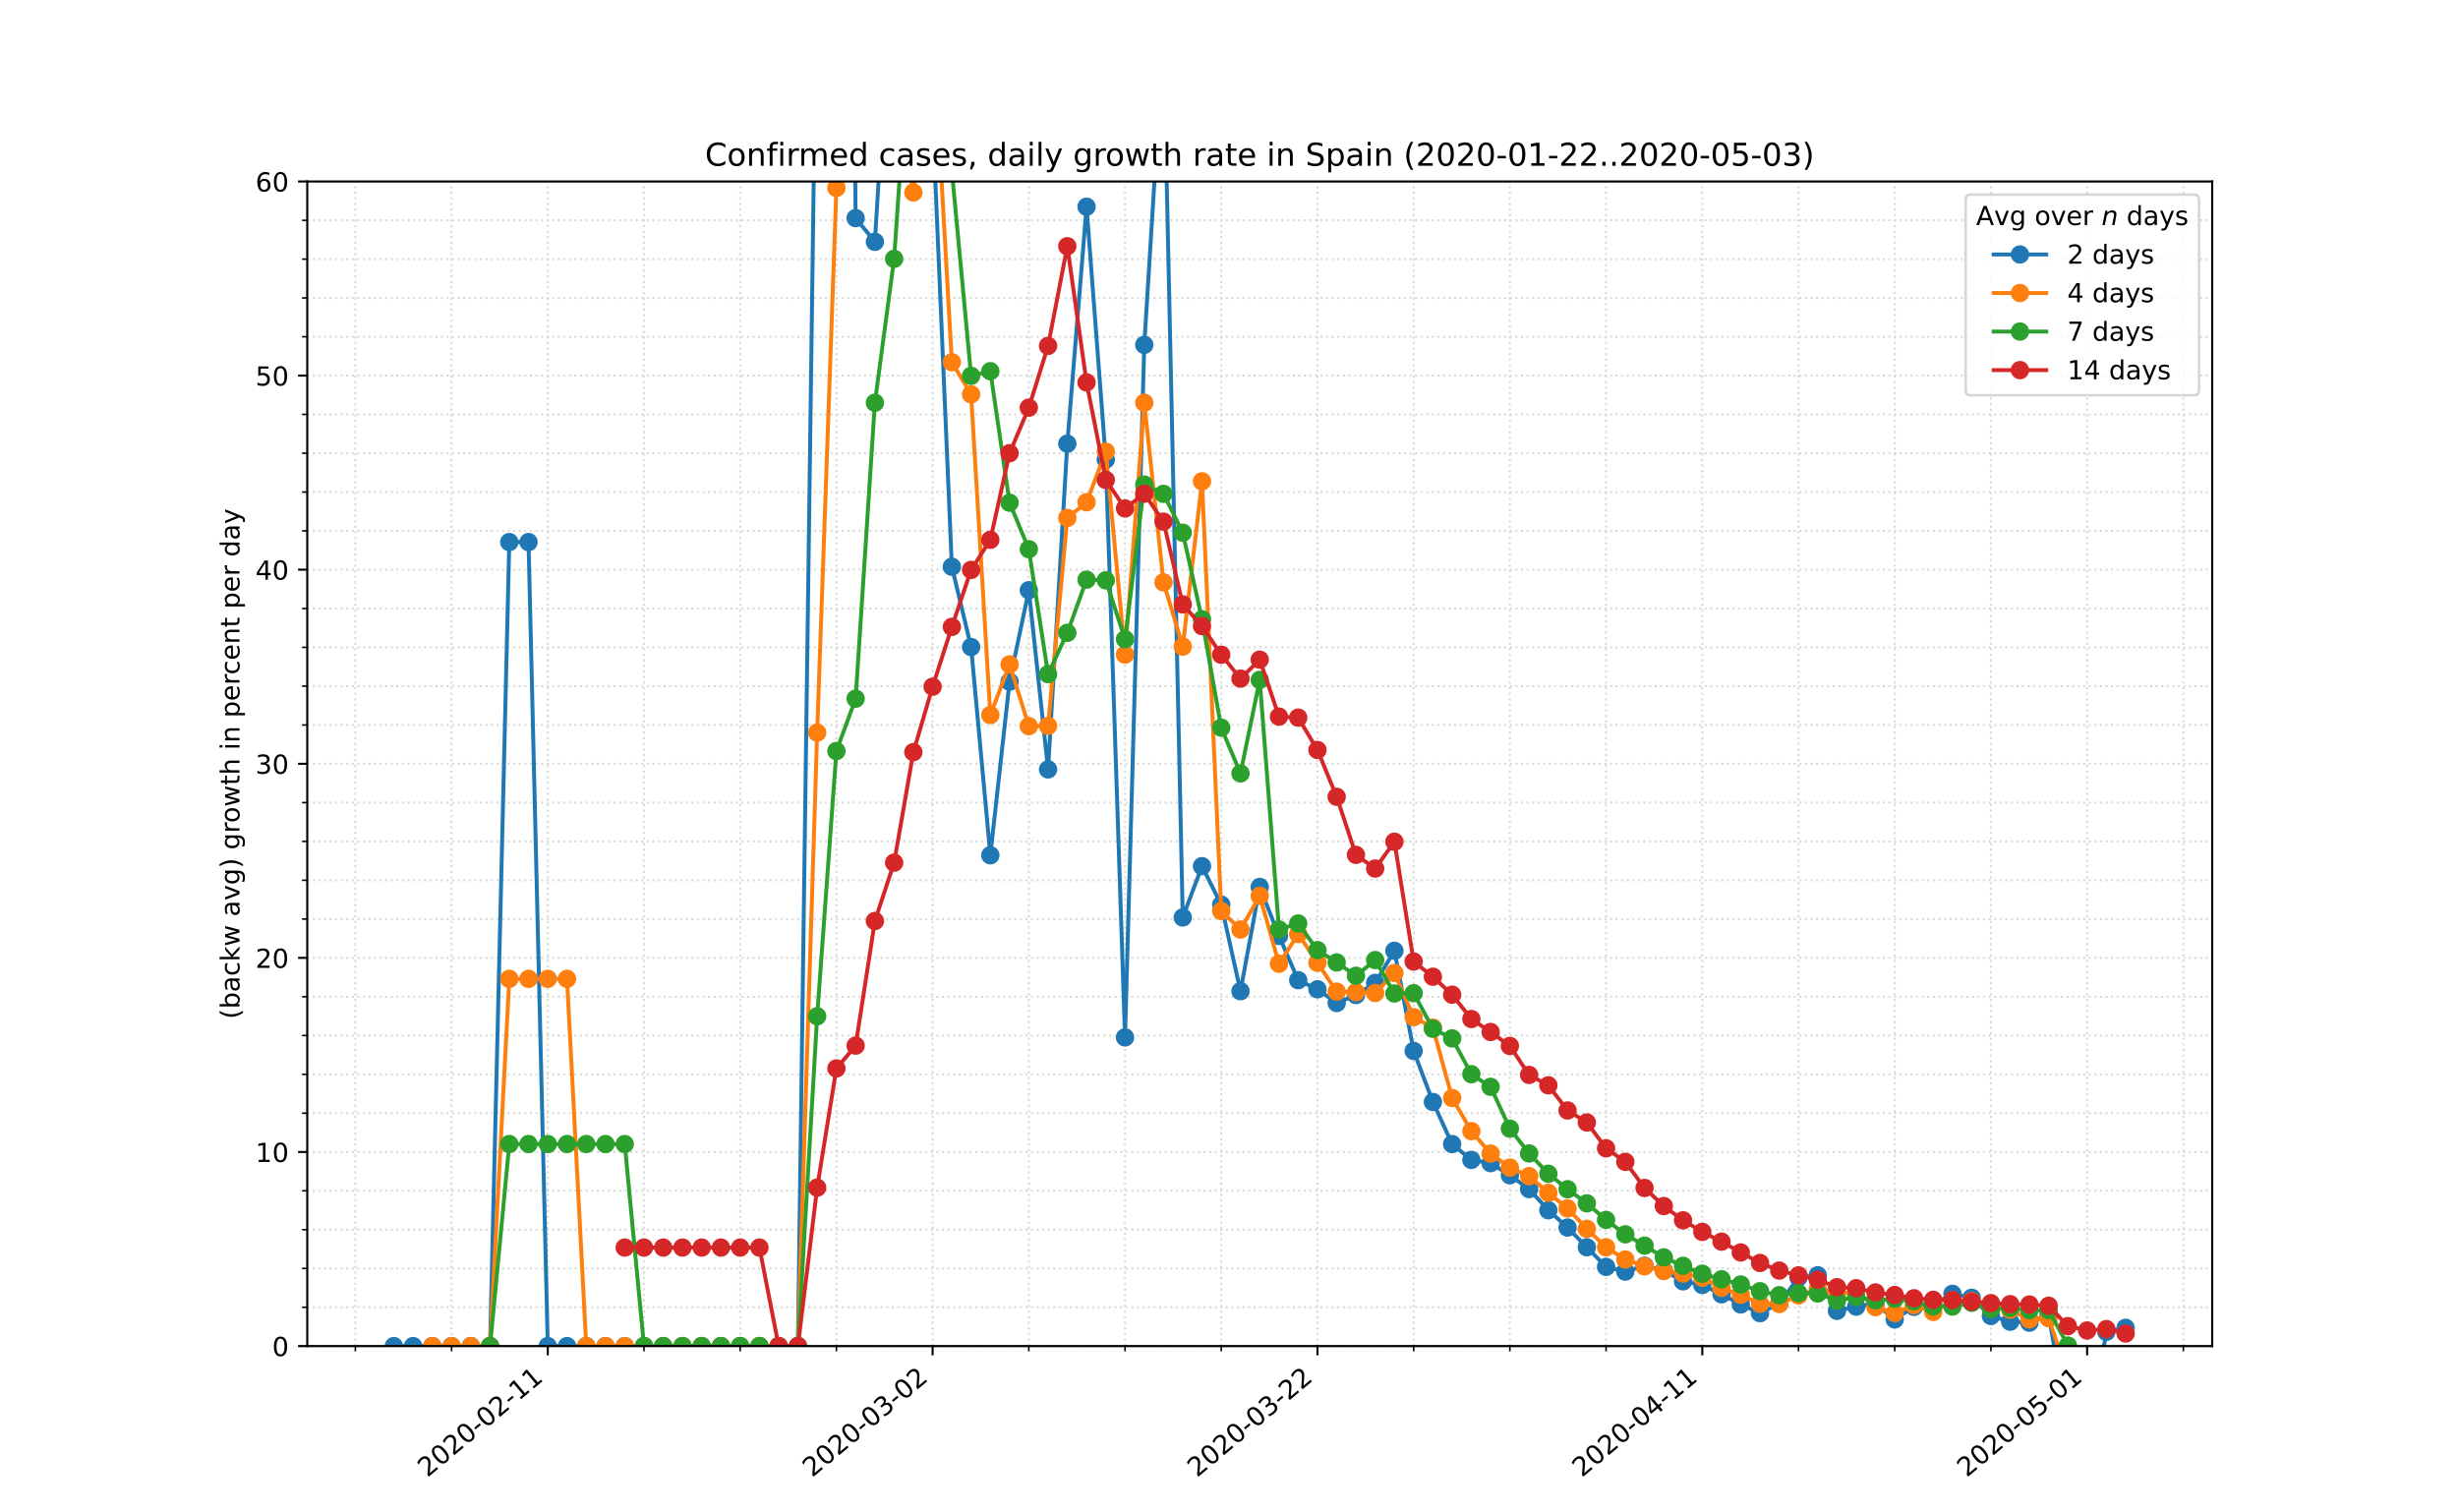 <?xml version="1.0" encoding="utf-8" standalone="no"?>
<!DOCTYPE svg PUBLIC "-//W3C//DTD SVG 1.1//EN"
  "http://www.w3.org/Graphics/SVG/1.1/DTD/svg11.dtd">
<!-- Created with matplotlib (https://matplotlib.org/) -->
<svg height="576pt" version="1.1" viewBox="0 0 936 576" width="936pt" xmlns="http://www.w3.org/2000/svg" xmlns:xlink="http://www.w3.org/1999/xlink">
 <defs>
  <style type="text/css">
*{stroke-linecap:butt;stroke-linejoin:round;}
  </style>
 </defs>
 <g id="figure_1">
  <g id="patch_1">
   <path d="M 0 576 
L 936 576 
L 936 0 
L 0 0 
z
" style="fill:#ffffff;"/>
  </g>
  <g id="axes_1">
   <g id="patch_2">
    <path d="M 117 512.64 
L 842.4 512.64 
L 842.4 69.12 
L 117 69.12 
z
" style="fill:#ffffff;"/>
   </g>
   <g id="matplotlib.axis_1">
    <g id="xtick_1">
     <g id="line2d_1">
      <path clip-path="url(#p86784c4470)" d="M 208.591 512.64 
L 208.591 69.12 
" style="fill:none;stroke:#d8dcd6;stroke-dasharray:0.8,1.32;stroke-dashoffset:0;stroke-width:0.8;"/>
     </g>
     <g id="line2d_2">
      <defs>
       <path d="M 0 0 
L 0 3.5 
" id="m6a0f76566e" style="stroke:#000000;stroke-width:0.8;"/>
      </defs>
      <g>
       <use style="stroke:#000000;stroke-width:0.8;" x="208.591" xlink:href="#m6a0f76566e" y="512.64"/>
      </g>
     </g>
     <g id="text_1">
      <!-- 2020-02-11 -->
      <defs>
       <path d="M 19.188 8.297 
L 53.609 8.297 
L 53.609 0 
L 7.328 0 
L 7.328 8.297 
Q 12.938 14.109 22.625 23.891 
Q 32.328 33.688 34.812 36.531 
Q 39.547 41.844 41.422 45.531 
Q 43.312 49.219 43.312 52.781 
Q 43.312 58.594 39.234 62.25 
Q 35.156 65.922 28.609 65.922 
Q 23.969 65.922 18.812 64.312 
Q 13.672 62.703 7.812 59.422 
L 7.812 69.391 
Q 13.766 71.781 18.938 73 
Q 24.125 74.219 28.422 74.219 
Q 39.75 74.219 46.484 68.547 
Q 53.219 62.891 53.219 53.422 
Q 53.219 48.922 51.531 44.891 
Q 49.859 40.875 45.406 35.406 
Q 44.188 33.984 37.641 27.219 
Q 31.109 20.453 19.188 8.297 
z
" id="DejaVuSans-50"/>
       <path d="M 31.781 66.406 
Q 24.172 66.406 20.328 58.906 
Q 16.5 51.422 16.5 36.375 
Q 16.5 21.391 20.328 13.891 
Q 24.172 6.391 31.781 6.391 
Q 39.453 6.391 43.281 13.891 
Q 47.125 21.391 47.125 36.375 
Q 47.125 51.422 43.281 58.906 
Q 39.453 66.406 31.781 66.406 
z
M 31.781 74.219 
Q 44.047 74.219 50.516 64.516 
Q 56.984 54.828 56.984 36.375 
Q 56.984 17.969 50.516 8.266 
Q 44.047 -1.422 31.781 -1.422 
Q 19.531 -1.422 13.062 8.266 
Q 6.594 17.969 6.594 36.375 
Q 6.594 54.828 13.062 64.516 
Q 19.531 74.219 31.781 74.219 
z
" id="DejaVuSans-48"/>
       <path d="M 4.891 31.391 
L 31.203 31.391 
L 31.203 23.391 
L 4.891 23.391 
z
" id="DejaVuSans-45"/>
       <path d="M 12.406 8.297 
L 28.516 8.297 
L 28.516 63.922 
L 10.984 60.406 
L 10.984 69.391 
L 28.422 72.906 
L 38.281 72.906 
L 38.281 8.297 
L 54.391 8.297 
L 54.391 0 
L 12.406 0 
z
" id="DejaVuSans-49"/>
      </defs>
      <g transform="translate(162.735 562.817)rotate(-40)scale(0.1 -0.1)">
       <use xlink:href="#DejaVuSans-50"/>
       <use x="63.623" xlink:href="#DejaVuSans-48"/>
       <use x="127.246" xlink:href="#DejaVuSans-50"/>
       <use x="190.869" xlink:href="#DejaVuSans-48"/>
       <use x="254.492" xlink:href="#DejaVuSans-45"/>
       <use x="290.576" xlink:href="#DejaVuSans-48"/>
       <use x="354.199" xlink:href="#DejaVuSans-50"/>
       <use x="417.822" xlink:href="#DejaVuSans-45"/>
       <use x="453.906" xlink:href="#DejaVuSans-49"/>
       <use x="517.529" xlink:href="#DejaVuSans-49"/>
      </g>
     </g>
    </g>
    <g id="xtick_2">
     <g id="line2d_3">
      <path clip-path="url(#p86784c4470)" d="M 355.136 512.64 
L 355.136 69.12 
" style="fill:none;stroke:#d8dcd6;stroke-dasharray:0.8,1.32;stroke-dashoffset:0;stroke-width:0.8;"/>
     </g>
     <g id="line2d_4">
      <g>
       <use style="stroke:#000000;stroke-width:0.8;" x="355.136" xlink:href="#m6a0f76566e" y="512.64"/>
      </g>
     </g>
     <g id="text_2">
      <!-- 2020-03-02 -->
      <defs>
       <path d="M 40.578 39.312 
Q 47.656 37.797 51.625 33 
Q 55.609 28.219 55.609 21.188 
Q 55.609 10.406 48.188 4.484 
Q 40.766 -1.422 27.094 -1.422 
Q 22.516 -1.422 17.656 -0.516 
Q 12.797 0.391 7.625 2.203 
L 7.625 11.719 
Q 11.719 9.328 16.594 8.109 
Q 21.484 6.891 26.812 6.891 
Q 36.078 6.891 40.938 10.547 
Q 45.797 14.203 45.797 21.188 
Q 45.797 27.641 41.281 31.266 
Q 36.766 34.906 28.719 34.906 
L 20.219 34.906 
L 20.219 43.016 
L 29.109 43.016 
Q 36.375 43.016 40.234 45.922 
Q 44.094 48.828 44.094 54.297 
Q 44.094 59.906 40.109 62.906 
Q 36.141 65.922 28.719 65.922 
Q 24.656 65.922 20.016 65.031 
Q 15.375 64.156 9.812 62.312 
L 9.812 71.094 
Q 15.438 72.656 20.344 73.438 
Q 25.25 74.219 29.594 74.219 
Q 40.828 74.219 47.359 69.109 
Q 53.906 64.016 53.906 55.328 
Q 53.906 49.266 50.438 45.094 
Q 46.969 40.922 40.578 39.312 
z
" id="DejaVuSans-51"/>
      </defs>
      <g transform="translate(309.28 562.817)rotate(-40)scale(0.1 -0.1)">
       <use xlink:href="#DejaVuSans-50"/>
       <use x="63.623" xlink:href="#DejaVuSans-48"/>
       <use x="127.246" xlink:href="#DejaVuSans-50"/>
       <use x="190.869" xlink:href="#DejaVuSans-48"/>
       <use x="254.492" xlink:href="#DejaVuSans-45"/>
       <use x="290.576" xlink:href="#DejaVuSans-48"/>
       <use x="354.199" xlink:href="#DejaVuSans-51"/>
       <use x="417.822" xlink:href="#DejaVuSans-45"/>
       <use x="453.906" xlink:href="#DejaVuSans-48"/>
       <use x="517.529" xlink:href="#DejaVuSans-50"/>
      </g>
     </g>
    </g>
    <g id="xtick_3">
     <g id="line2d_5">
      <path clip-path="url(#p86784c4470)" d="M 501.682 512.64 
L 501.682 69.12 
" style="fill:none;stroke:#d8dcd6;stroke-dasharray:0.8,1.32;stroke-dashoffset:0;stroke-width:0.8;"/>
     </g>
     <g id="line2d_6">
      <g>
       <use style="stroke:#000000;stroke-width:0.8;" x="501.682" xlink:href="#m6a0f76566e" y="512.64"/>
      </g>
     </g>
     <g id="text_3">
      <!-- 2020-03-22 -->
      <g transform="translate(455.826 562.817)rotate(-40)scale(0.1 -0.1)">
       <use xlink:href="#DejaVuSans-50"/>
       <use x="63.623" xlink:href="#DejaVuSans-48"/>
       <use x="127.246" xlink:href="#DejaVuSans-50"/>
       <use x="190.869" xlink:href="#DejaVuSans-48"/>
       <use x="254.492" xlink:href="#DejaVuSans-45"/>
       <use x="290.576" xlink:href="#DejaVuSans-48"/>
       <use x="354.199" xlink:href="#DejaVuSans-51"/>
       <use x="417.822" xlink:href="#DejaVuSans-45"/>
       <use x="453.906" xlink:href="#DejaVuSans-50"/>
       <use x="517.529" xlink:href="#DejaVuSans-50"/>
      </g>
     </g>
    </g>
    <g id="xtick_4">
     <g id="line2d_7">
      <path clip-path="url(#p86784c4470)" d="M 648.227 512.64 
L 648.227 69.12 
" style="fill:none;stroke:#d8dcd6;stroke-dasharray:0.8,1.32;stroke-dashoffset:0;stroke-width:0.8;"/>
     </g>
     <g id="line2d_8">
      <g>
       <use style="stroke:#000000;stroke-width:0.8;" x="648.227" xlink:href="#m6a0f76566e" y="512.64"/>
      </g>
     </g>
     <g id="text_4">
      <!-- 2020-04-11 -->
      <defs>
       <path d="M 37.797 64.312 
L 12.891 25.391 
L 37.797 25.391 
z
M 35.203 72.906 
L 47.609 72.906 
L 47.609 25.391 
L 58.016 25.391 
L 58.016 17.188 
L 47.609 17.188 
L 47.609 0 
L 37.797 0 
L 37.797 17.188 
L 4.891 17.188 
L 4.891 26.703 
z
" id="DejaVuSans-52"/>
      </defs>
      <g transform="translate(602.371 562.817)rotate(-40)scale(0.1 -0.1)">
       <use xlink:href="#DejaVuSans-50"/>
       <use x="63.623" xlink:href="#DejaVuSans-48"/>
       <use x="127.246" xlink:href="#DejaVuSans-50"/>
       <use x="190.869" xlink:href="#DejaVuSans-48"/>
       <use x="254.492" xlink:href="#DejaVuSans-45"/>
       <use x="290.576" xlink:href="#DejaVuSans-48"/>
       <use x="354.199" xlink:href="#DejaVuSans-52"/>
       <use x="417.822" xlink:href="#DejaVuSans-45"/>
       <use x="453.906" xlink:href="#DejaVuSans-49"/>
       <use x="517.529" xlink:href="#DejaVuSans-49"/>
      </g>
     </g>
    </g>
    <g id="xtick_5">
     <g id="line2d_9">
      <path clip-path="url(#p86784c4470)" d="M 794.773 512.64 
L 794.773 69.12 
" style="fill:none;stroke:#d8dcd6;stroke-dasharray:0.8,1.32;stroke-dashoffset:0;stroke-width:0.8;"/>
     </g>
     <g id="line2d_10">
      <g>
       <use style="stroke:#000000;stroke-width:0.8;" x="794.773" xlink:href="#m6a0f76566e" y="512.64"/>
      </g>
     </g>
     <g id="text_5">
      <!-- 2020-05-01 -->
      <defs>
       <path d="M 10.797 72.906 
L 49.516 72.906 
L 49.516 64.594 
L 19.828 64.594 
L 19.828 46.734 
Q 21.969 47.469 24.109 47.828 
Q 26.266 48.188 28.422 48.188 
Q 40.625 48.188 47.75 41.5 
Q 54.891 34.812 54.891 23.391 
Q 54.891 11.625 47.562 5.094 
Q 40.234 -1.422 26.906 -1.422 
Q 22.312 -1.422 17.547 -0.641 
Q 12.797 0.141 7.719 1.703 
L 7.719 11.625 
Q 12.109 9.234 16.797 8.062 
Q 21.484 6.891 26.703 6.891 
Q 35.156 6.891 40.078 11.328 
Q 45.016 15.766 45.016 23.391 
Q 45.016 31 40.078 35.438 
Q 35.156 39.891 26.703 39.891 
Q 22.75 39.891 18.812 39.016 
Q 14.891 38.141 10.797 36.281 
z
" id="DejaVuSans-53"/>
      </defs>
      <g transform="translate(748.917 562.817)rotate(-40)scale(0.1 -0.1)">
       <use xlink:href="#DejaVuSans-50"/>
       <use x="63.623" xlink:href="#DejaVuSans-48"/>
       <use x="127.246" xlink:href="#DejaVuSans-50"/>
       <use x="190.869" xlink:href="#DejaVuSans-48"/>
       <use x="254.492" xlink:href="#DejaVuSans-45"/>
       <use x="290.576" xlink:href="#DejaVuSans-48"/>
       <use x="354.199" xlink:href="#DejaVuSans-53"/>
       <use x="417.822" xlink:href="#DejaVuSans-45"/>
       <use x="453.906" xlink:href="#DejaVuSans-48"/>
       <use x="517.529" xlink:href="#DejaVuSans-49"/>
      </g>
     </g>
    </g>
    <g id="xtick_6">
     <g id="line2d_11">
      <path clip-path="url(#p86784c4470)" d="M 135.318 512.64 
L 135.318 69.12 
" style="fill:none;stroke:#d8dcd6;stroke-dasharray:0.8,1.32;stroke-dashoffset:0;stroke-width:0.8;"/>
     </g>
     <g id="line2d_12">
      <defs>
       <path d="M 0 0 
L 0 2 
" id="m881f15d624" style="stroke:#000000;stroke-width:0.6;"/>
      </defs>
      <g>
       <use style="stroke:#000000;stroke-width:0.6;" x="135.318" xlink:href="#m881f15d624" y="512.64"/>
      </g>
     </g>
    </g>
    <g id="xtick_7">
     <g id="line2d_13">
      <path clip-path="url(#p86784c4470)" d="M 171.955 512.64 
L 171.955 69.12 
" style="fill:none;stroke:#d8dcd6;stroke-dasharray:0.8,1.32;stroke-dashoffset:0;stroke-width:0.8;"/>
     </g>
     <g id="line2d_14">
      <g>
       <use style="stroke:#000000;stroke-width:0.6;" x="171.955" xlink:href="#m881f15d624" y="512.64"/>
      </g>
     </g>
    </g>
    <g id="xtick_8">
     <g id="line2d_15">
      <path clip-path="url(#p86784c4470)" d="M 245.227 512.64 
L 245.227 69.12 
" style="fill:none;stroke:#d8dcd6;stroke-dasharray:0.8,1.32;stroke-dashoffset:0;stroke-width:0.8;"/>
     </g>
     <g id="line2d_16">
      <g>
       <use style="stroke:#000000;stroke-width:0.6;" x="245.227" xlink:href="#m881f15d624" y="512.64"/>
      </g>
     </g>
    </g>
    <g id="xtick_9">
     <g id="line2d_17">
      <path clip-path="url(#p86784c4470)" d="M 281.864 512.64 
L 281.864 69.12 
" style="fill:none;stroke:#d8dcd6;stroke-dasharray:0.8,1.32;stroke-dashoffset:0;stroke-width:0.8;"/>
     </g>
     <g id="line2d_18">
      <g>
       <use style="stroke:#000000;stroke-width:0.6;" x="281.864" xlink:href="#m881f15d624" y="512.64"/>
      </g>
     </g>
    </g>
    <g id="xtick_10">
     <g id="line2d_19">
      <path clip-path="url(#p86784c4470)" d="M 318.5 512.64 
L 318.5 69.12 
" style="fill:none;stroke:#d8dcd6;stroke-dasharray:0.8,1.32;stroke-dashoffset:0;stroke-width:0.8;"/>
     </g>
     <g id="line2d_20">
      <g>
       <use style="stroke:#000000;stroke-width:0.6;" x="318.5" xlink:href="#m881f15d624" y="512.64"/>
      </g>
     </g>
    </g>
    <g id="xtick_11">
     <g id="line2d_21">
      <path clip-path="url(#p86784c4470)" d="M 391.773 512.64 
L 391.773 69.12 
" style="fill:none;stroke:#d8dcd6;stroke-dasharray:0.8,1.32;stroke-dashoffset:0;stroke-width:0.8;"/>
     </g>
     <g id="line2d_22">
      <g>
       <use style="stroke:#000000;stroke-width:0.6;" x="391.773" xlink:href="#m881f15d624" y="512.64"/>
      </g>
     </g>
    </g>
    <g id="xtick_12">
     <g id="line2d_23">
      <path clip-path="url(#p86784c4470)" d="M 428.409 512.64 
L 428.409 69.12 
" style="fill:none;stroke:#d8dcd6;stroke-dasharray:0.8,1.32;stroke-dashoffset:0;stroke-width:0.8;"/>
     </g>
     <g id="line2d_24">
      <g>
       <use style="stroke:#000000;stroke-width:0.6;" x="428.409" xlink:href="#m881f15d624" y="512.64"/>
      </g>
     </g>
    </g>
    <g id="xtick_13">
     <g id="line2d_25">
      <path clip-path="url(#p86784c4470)" d="M 465.045 512.64 
L 465.045 69.12 
" style="fill:none;stroke:#d8dcd6;stroke-dasharray:0.8,1.32;stroke-dashoffset:0;stroke-width:0.8;"/>
     </g>
     <g id="line2d_26">
      <g>
       <use style="stroke:#000000;stroke-width:0.6;" x="465.045" xlink:href="#m881f15d624" y="512.64"/>
      </g>
     </g>
    </g>
    <g id="xtick_14">
     <g id="line2d_27">
      <path clip-path="url(#p86784c4470)" d="M 538.318 512.64 
L 538.318 69.12 
" style="fill:none;stroke:#d8dcd6;stroke-dasharray:0.8,1.32;stroke-dashoffset:0;stroke-width:0.8;"/>
     </g>
     <g id="line2d_28">
      <g>
       <use style="stroke:#000000;stroke-width:0.6;" x="538.318" xlink:href="#m881f15d624" y="512.64"/>
      </g>
     </g>
    </g>
    <g id="xtick_15">
     <g id="line2d_29">
      <path clip-path="url(#p86784c4470)" d="M 574.955 512.64 
L 574.955 69.12 
" style="fill:none;stroke:#d8dcd6;stroke-dasharray:0.8,1.32;stroke-dashoffset:0;stroke-width:0.8;"/>
     </g>
     <g id="line2d_30">
      <g>
       <use style="stroke:#000000;stroke-width:0.6;" x="574.955" xlink:href="#m881f15d624" y="512.64"/>
      </g>
     </g>
    </g>
    <g id="xtick_16">
     <g id="line2d_31">
      <path clip-path="url(#p86784c4470)" d="M 611.591 512.64 
L 611.591 69.12 
" style="fill:none;stroke:#d8dcd6;stroke-dasharray:0.8,1.32;stroke-dashoffset:0;stroke-width:0.8;"/>
     </g>
     <g id="line2d_32">
      <g>
       <use style="stroke:#000000;stroke-width:0.6;" x="611.591" xlink:href="#m881f15d624" y="512.64"/>
      </g>
     </g>
    </g>
    <g id="xtick_17">
     <g id="line2d_33">
      <path clip-path="url(#p86784c4470)" d="M 684.864 512.64 
L 684.864 69.12 
" style="fill:none;stroke:#d8dcd6;stroke-dasharray:0.8,1.32;stroke-dashoffset:0;stroke-width:0.8;"/>
     </g>
     <g id="line2d_34">
      <g>
       <use style="stroke:#000000;stroke-width:0.6;" x="684.864" xlink:href="#m881f15d624" y="512.64"/>
      </g>
     </g>
    </g>
    <g id="xtick_18">
     <g id="line2d_35">
      <path clip-path="url(#p86784c4470)" d="M 721.5 512.64 
L 721.5 69.12 
" style="fill:none;stroke:#d8dcd6;stroke-dasharray:0.8,1.32;stroke-dashoffset:0;stroke-width:0.8;"/>
     </g>
     <g id="line2d_36">
      <g>
       <use style="stroke:#000000;stroke-width:0.6;" x="721.5" xlink:href="#m881f15d624" y="512.64"/>
      </g>
     </g>
    </g>
    <g id="xtick_19">
     <g id="line2d_37">
      <path clip-path="url(#p86784c4470)" d="M 758.136 512.64 
L 758.136 69.12 
" style="fill:none;stroke:#d8dcd6;stroke-dasharray:0.8,1.32;stroke-dashoffset:0;stroke-width:0.8;"/>
     </g>
     <g id="line2d_38">
      <g>
       <use style="stroke:#000000;stroke-width:0.6;" x="758.136" xlink:href="#m881f15d624" y="512.64"/>
      </g>
     </g>
    </g>
    <g id="xtick_20">
     <g id="line2d_39">
      <path clip-path="url(#p86784c4470)" d="M 831.409 512.64 
L 831.409 69.12 
" style="fill:none;stroke:#d8dcd6;stroke-dasharray:0.8,1.32;stroke-dashoffset:0;stroke-width:0.8;"/>
     </g>
     <g id="line2d_40">
      <g>
       <use style="stroke:#000000;stroke-width:0.6;" x="831.409" xlink:href="#m881f15d624" y="512.64"/>
      </g>
     </g>
    </g>
   </g>
   <g id="matplotlib.axis_2">
    <g id="ytick_1">
     <g id="line2d_41">
      <path clip-path="url(#p86784c4470)" d="M 117 512.64 
L 842.4 512.64 
" style="fill:none;stroke:#d8dcd6;stroke-dasharray:0.8,1.32;stroke-dashoffset:0;stroke-width:0.8;"/>
     </g>
     <g id="line2d_42">
      <defs>
       <path d="M 0 0 
L -3.5 0 
" id="m4caa84727f" style="stroke:#000000;stroke-width:0.8;"/>
      </defs>
      <g>
       <use style="stroke:#000000;stroke-width:0.8;" x="117" xlink:href="#m4caa84727f" y="512.64"/>
      </g>
     </g>
     <g id="text_6">
      <!-- 0 -->
      <g transform="translate(103.638 516.439)scale(0.1 -0.1)">
       <use xlink:href="#DejaVuSans-48"/>
      </g>
     </g>
    </g>
    <g id="ytick_2">
     <g id="line2d_43">
      <path clip-path="url(#p86784c4470)" d="M 117 438.72 
L 842.4 438.72 
" style="fill:none;stroke:#d8dcd6;stroke-dasharray:0.8,1.32;stroke-dashoffset:0;stroke-width:0.8;"/>
     </g>
     <g id="line2d_44">
      <g>
       <use style="stroke:#000000;stroke-width:0.8;" x="117" xlink:href="#m4caa84727f" y="438.72"/>
      </g>
     </g>
     <g id="text_7">
      <!-- 10 -->
      <g transform="translate(97.275 442.519)scale(0.1 -0.1)">
       <use xlink:href="#DejaVuSans-49"/>
       <use x="63.623" xlink:href="#DejaVuSans-48"/>
      </g>
     </g>
    </g>
    <g id="ytick_3">
     <g id="line2d_45">
      <path clip-path="url(#p86784c4470)" d="M 117 364.8 
L 842.4 364.8 
" style="fill:none;stroke:#d8dcd6;stroke-dasharray:0.8,1.32;stroke-dashoffset:0;stroke-width:0.8;"/>
     </g>
     <g id="line2d_46">
      <g>
       <use style="stroke:#000000;stroke-width:0.8;" x="117" xlink:href="#m4caa84727f" y="364.8"/>
      </g>
     </g>
     <g id="text_8">
      <!-- 20 -->
      <g transform="translate(97.275 368.599)scale(0.1 -0.1)">
       <use xlink:href="#DejaVuSans-50"/>
       <use x="63.623" xlink:href="#DejaVuSans-48"/>
      </g>
     </g>
    </g>
    <g id="ytick_4">
     <g id="line2d_47">
      <path clip-path="url(#p86784c4470)" d="M 117 290.88 
L 842.4 290.88 
" style="fill:none;stroke:#d8dcd6;stroke-dasharray:0.8,1.32;stroke-dashoffset:0;stroke-width:0.8;"/>
     </g>
     <g id="line2d_48">
      <g>
       <use style="stroke:#000000;stroke-width:0.8;" x="117" xlink:href="#m4caa84727f" y="290.88"/>
      </g>
     </g>
     <g id="text_9">
      <!-- 30 -->
      <g transform="translate(97.275 294.679)scale(0.1 -0.1)">
       <use xlink:href="#DejaVuSans-51"/>
       <use x="63.623" xlink:href="#DejaVuSans-48"/>
      </g>
     </g>
    </g>
    <g id="ytick_5">
     <g id="line2d_49">
      <path clip-path="url(#p86784c4470)" d="M 117 216.96 
L 842.4 216.96 
" style="fill:none;stroke:#d8dcd6;stroke-dasharray:0.8,1.32;stroke-dashoffset:0;stroke-width:0.8;"/>
     </g>
     <g id="line2d_50">
      <g>
       <use style="stroke:#000000;stroke-width:0.8;" x="117" xlink:href="#m4caa84727f" y="216.96"/>
      </g>
     </g>
     <g id="text_10">
      <!-- 40 -->
      <g transform="translate(97.275 220.759)scale(0.1 -0.1)">
       <use xlink:href="#DejaVuSans-52"/>
       <use x="63.623" xlink:href="#DejaVuSans-48"/>
      </g>
     </g>
    </g>
    <g id="ytick_6">
     <g id="line2d_51">
      <path clip-path="url(#p86784c4470)" d="M 117 143.04 
L 842.4 143.04 
" style="fill:none;stroke:#d8dcd6;stroke-dasharray:0.8,1.32;stroke-dashoffset:0;stroke-width:0.8;"/>
     </g>
     <g id="line2d_52">
      <g>
       <use style="stroke:#000000;stroke-width:0.8;" x="117" xlink:href="#m4caa84727f" y="143.04"/>
      </g>
     </g>
     <g id="text_11">
      <!-- 50 -->
      <g transform="translate(97.275 146.839)scale(0.1 -0.1)">
       <use xlink:href="#DejaVuSans-53"/>
       <use x="63.623" xlink:href="#DejaVuSans-48"/>
      </g>
     </g>
    </g>
    <g id="ytick_7">
     <g id="line2d_53">
      <path clip-path="url(#p86784c4470)" d="M 117 69.12 
L 842.4 69.12 
" style="fill:none;stroke:#d8dcd6;stroke-dasharray:0.8,1.32;stroke-dashoffset:0;stroke-width:0.8;"/>
     </g>
     <g id="line2d_54">
      <g>
       <use style="stroke:#000000;stroke-width:0.8;" x="117" xlink:href="#m4caa84727f" y="69.12"/>
      </g>
     </g>
     <g id="text_12">
      <!-- 60 -->
      <defs>
       <path d="M 33.016 40.375 
Q 26.375 40.375 22.484 35.828 
Q 18.609 31.297 18.609 23.391 
Q 18.609 15.531 22.484 10.953 
Q 26.375 6.391 33.016 6.391 
Q 39.656 6.391 43.531 10.953 
Q 47.406 15.531 47.406 23.391 
Q 47.406 31.297 43.531 35.828 
Q 39.656 40.375 33.016 40.375 
z
M 52.594 71.297 
L 52.594 62.312 
Q 48.875 64.062 45.094 64.984 
Q 41.312 65.922 37.594 65.922 
Q 27.828 65.922 22.672 59.328 
Q 17.531 52.734 16.797 39.406 
Q 19.672 43.656 24.016 45.922 
Q 28.375 48.188 33.594 48.188 
Q 44.578 48.188 50.953 41.516 
Q 57.328 34.859 57.328 23.391 
Q 57.328 12.156 50.688 5.359 
Q 44.047 -1.422 33.016 -1.422 
Q 20.359 -1.422 13.672 8.266 
Q 6.984 17.969 6.984 36.375 
Q 6.984 53.656 15.188 63.938 
Q 23.391 74.219 37.203 74.219 
Q 40.922 74.219 44.703 73.484 
Q 48.484 72.75 52.594 71.297 
z
" id="DejaVuSans-54"/>
      </defs>
      <g transform="translate(97.275 72.919)scale(0.1 -0.1)">
       <use xlink:href="#DejaVuSans-54"/>
       <use x="63.623" xlink:href="#DejaVuSans-48"/>
      </g>
     </g>
    </g>
    <g id="ytick_8">
     <g id="line2d_55">
      <path clip-path="url(#p86784c4470)" d="M 117 497.856 
L 842.4 497.856 
" style="fill:none;stroke:#d8dcd6;stroke-dasharray:0.8,1.32;stroke-dashoffset:0;stroke-width:0.8;"/>
     </g>
     <g id="line2d_56">
      <defs>
       <path d="M 0 0 
L -2 0 
" id="m572622431a" style="stroke:#000000;stroke-width:0.6;"/>
      </defs>
      <g>
       <use style="stroke:#000000;stroke-width:0.6;" x="117" xlink:href="#m572622431a" y="497.856"/>
      </g>
     </g>
    </g>
    <g id="ytick_9">
     <g id="line2d_57">
      <path clip-path="url(#p86784c4470)" d="M 117 483.072 
L 842.4 483.072 
" style="fill:none;stroke:#d8dcd6;stroke-dasharray:0.8,1.32;stroke-dashoffset:0;stroke-width:0.8;"/>
     </g>
     <g id="line2d_58">
      <g>
       <use style="stroke:#000000;stroke-width:0.6;" x="117" xlink:href="#m572622431a" y="483.072"/>
      </g>
     </g>
    </g>
    <g id="ytick_10">
     <g id="line2d_59">
      <path clip-path="url(#p86784c4470)" d="M 117 468.288 
L 842.4 468.288 
" style="fill:none;stroke:#d8dcd6;stroke-dasharray:0.8,1.32;stroke-dashoffset:0;stroke-width:0.8;"/>
     </g>
     <g id="line2d_60">
      <g>
       <use style="stroke:#000000;stroke-width:0.6;" x="117" xlink:href="#m572622431a" y="468.288"/>
      </g>
     </g>
    </g>
    <g id="ytick_11">
     <g id="line2d_61">
      <path clip-path="url(#p86784c4470)" d="M 117 453.504 
L 842.4 453.504 
" style="fill:none;stroke:#d8dcd6;stroke-dasharray:0.8,1.32;stroke-dashoffset:0;stroke-width:0.8;"/>
     </g>
     <g id="line2d_62">
      <g>
       <use style="stroke:#000000;stroke-width:0.6;" x="117" xlink:href="#m572622431a" y="453.504"/>
      </g>
     </g>
    </g>
    <g id="ytick_12">
     <g id="line2d_63">
      <path clip-path="url(#p86784c4470)" d="M 117 423.936 
L 842.4 423.936 
" style="fill:none;stroke:#d8dcd6;stroke-dasharray:0.8,1.32;stroke-dashoffset:0;stroke-width:0.8;"/>
     </g>
     <g id="line2d_64">
      <g>
       <use style="stroke:#000000;stroke-width:0.6;" x="117" xlink:href="#m572622431a" y="423.936"/>
      </g>
     </g>
    </g>
    <g id="ytick_13">
     <g id="line2d_65">
      <path clip-path="url(#p86784c4470)" d="M 117 409.152 
L 842.4 409.152 
" style="fill:none;stroke:#d8dcd6;stroke-dasharray:0.8,1.32;stroke-dashoffset:0;stroke-width:0.8;"/>
     </g>
     <g id="line2d_66">
      <g>
       <use style="stroke:#000000;stroke-width:0.6;" x="117" xlink:href="#m572622431a" y="409.152"/>
      </g>
     </g>
    </g>
    <g id="ytick_14">
     <g id="line2d_67">
      <path clip-path="url(#p86784c4470)" d="M 117 394.368 
L 842.4 394.368 
" style="fill:none;stroke:#d8dcd6;stroke-dasharray:0.8,1.32;stroke-dashoffset:0;stroke-width:0.8;"/>
     </g>
     <g id="line2d_68">
      <g>
       <use style="stroke:#000000;stroke-width:0.6;" x="117" xlink:href="#m572622431a" y="394.368"/>
      </g>
     </g>
    </g>
    <g id="ytick_15">
     <g id="line2d_69">
      <path clip-path="url(#p86784c4470)" d="M 117 379.584 
L 842.4 379.584 
" style="fill:none;stroke:#d8dcd6;stroke-dasharray:0.8,1.32;stroke-dashoffset:0;stroke-width:0.8;"/>
     </g>
     <g id="line2d_70">
      <g>
       <use style="stroke:#000000;stroke-width:0.6;" x="117" xlink:href="#m572622431a" y="379.584"/>
      </g>
     </g>
    </g>
    <g id="ytick_16">
     <g id="line2d_71">
      <path clip-path="url(#p86784c4470)" d="M 117 350.016 
L 842.4 350.016 
" style="fill:none;stroke:#d8dcd6;stroke-dasharray:0.8,1.32;stroke-dashoffset:0;stroke-width:0.8;"/>
     </g>
     <g id="line2d_72">
      <g>
       <use style="stroke:#000000;stroke-width:0.6;" x="117" xlink:href="#m572622431a" y="350.016"/>
      </g>
     </g>
    </g>
    <g id="ytick_17">
     <g id="line2d_73">
      <path clip-path="url(#p86784c4470)" d="M 117 335.232 
L 842.4 335.232 
" style="fill:none;stroke:#d8dcd6;stroke-dasharray:0.8,1.32;stroke-dashoffset:0;stroke-width:0.8;"/>
     </g>
     <g id="line2d_74">
      <g>
       <use style="stroke:#000000;stroke-width:0.6;" x="117" xlink:href="#m572622431a" y="335.232"/>
      </g>
     </g>
    </g>
    <g id="ytick_18">
     <g id="line2d_75">
      <path clip-path="url(#p86784c4470)" d="M 117 320.448 
L 842.4 320.448 
" style="fill:none;stroke:#d8dcd6;stroke-dasharray:0.8,1.32;stroke-dashoffset:0;stroke-width:0.8;"/>
     </g>
     <g id="line2d_76">
      <g>
       <use style="stroke:#000000;stroke-width:0.6;" x="117" xlink:href="#m572622431a" y="320.448"/>
      </g>
     </g>
    </g>
    <g id="ytick_19">
     <g id="line2d_77">
      <path clip-path="url(#p86784c4470)" d="M 117 305.664 
L 842.4 305.664 
" style="fill:none;stroke:#d8dcd6;stroke-dasharray:0.8,1.32;stroke-dashoffset:0;stroke-width:0.8;"/>
     </g>
     <g id="line2d_78">
      <g>
       <use style="stroke:#000000;stroke-width:0.6;" x="117" xlink:href="#m572622431a" y="305.664"/>
      </g>
     </g>
    </g>
    <g id="ytick_20">
     <g id="line2d_79">
      <path clip-path="url(#p86784c4470)" d="M 117 276.096 
L 842.4 276.096 
" style="fill:none;stroke:#d8dcd6;stroke-dasharray:0.8,1.32;stroke-dashoffset:0;stroke-width:0.8;"/>
     </g>
     <g id="line2d_80">
      <g>
       <use style="stroke:#000000;stroke-width:0.6;" x="117" xlink:href="#m572622431a" y="276.096"/>
      </g>
     </g>
    </g>
    <g id="ytick_21">
     <g id="line2d_81">
      <path clip-path="url(#p86784c4470)" d="M 117 261.312 
L 842.4 261.312 
" style="fill:none;stroke:#d8dcd6;stroke-dasharray:0.8,1.32;stroke-dashoffset:0;stroke-width:0.8;"/>
     </g>
     <g id="line2d_82">
      <g>
       <use style="stroke:#000000;stroke-width:0.6;" x="117" xlink:href="#m572622431a" y="261.312"/>
      </g>
     </g>
    </g>
    <g id="ytick_22">
     <g id="line2d_83">
      <path clip-path="url(#p86784c4470)" d="M 117 246.528 
L 842.4 246.528 
" style="fill:none;stroke:#d8dcd6;stroke-dasharray:0.8,1.32;stroke-dashoffset:0;stroke-width:0.8;"/>
     </g>
     <g id="line2d_84">
      <g>
       <use style="stroke:#000000;stroke-width:0.6;" x="117" xlink:href="#m572622431a" y="246.528"/>
      </g>
     </g>
    </g>
    <g id="ytick_23">
     <g id="line2d_85">
      <path clip-path="url(#p86784c4470)" d="M 117 231.744 
L 842.4 231.744 
" style="fill:none;stroke:#d8dcd6;stroke-dasharray:0.8,1.32;stroke-dashoffset:0;stroke-width:0.8;"/>
     </g>
     <g id="line2d_86">
      <g>
       <use style="stroke:#000000;stroke-width:0.6;" x="117" xlink:href="#m572622431a" y="231.744"/>
      </g>
     </g>
    </g>
    <g id="ytick_24">
     <g id="line2d_87">
      <path clip-path="url(#p86784c4470)" d="M 117 202.176 
L 842.4 202.176 
" style="fill:none;stroke:#d8dcd6;stroke-dasharray:0.8,1.32;stroke-dashoffset:0;stroke-width:0.8;"/>
     </g>
     <g id="line2d_88">
      <g>
       <use style="stroke:#000000;stroke-width:0.6;" x="117" xlink:href="#m572622431a" y="202.176"/>
      </g>
     </g>
    </g>
    <g id="ytick_25">
     <g id="line2d_89">
      <path clip-path="url(#p86784c4470)" d="M 117 187.392 
L 842.4 187.392 
" style="fill:none;stroke:#d8dcd6;stroke-dasharray:0.8,1.32;stroke-dashoffset:0;stroke-width:0.8;"/>
     </g>
     <g id="line2d_90">
      <g>
       <use style="stroke:#000000;stroke-width:0.6;" x="117" xlink:href="#m572622431a" y="187.392"/>
      </g>
     </g>
    </g>
    <g id="ytick_26">
     <g id="line2d_91">
      <path clip-path="url(#p86784c4470)" d="M 117 172.608 
L 842.4 172.608 
" style="fill:none;stroke:#d8dcd6;stroke-dasharray:0.8,1.32;stroke-dashoffset:0;stroke-width:0.8;"/>
     </g>
     <g id="line2d_92">
      <g>
       <use style="stroke:#000000;stroke-width:0.6;" x="117" xlink:href="#m572622431a" y="172.608"/>
      </g>
     </g>
    </g>
    <g id="ytick_27">
     <g id="line2d_93">
      <path clip-path="url(#p86784c4470)" d="M 117 157.824 
L 842.4 157.824 
" style="fill:none;stroke:#d8dcd6;stroke-dasharray:0.8,1.32;stroke-dashoffset:0;stroke-width:0.8;"/>
     </g>
     <g id="line2d_94">
      <g>
       <use style="stroke:#000000;stroke-width:0.6;" x="117" xlink:href="#m572622431a" y="157.824"/>
      </g>
     </g>
    </g>
    <g id="ytick_28">
     <g id="line2d_95">
      <path clip-path="url(#p86784c4470)" d="M 117 128.256 
L 842.4 128.256 
" style="fill:none;stroke:#d8dcd6;stroke-dasharray:0.8,1.32;stroke-dashoffset:0;stroke-width:0.8;"/>
     </g>
     <g id="line2d_96">
      <g>
       <use style="stroke:#000000;stroke-width:0.6;" x="117" xlink:href="#m572622431a" y="128.256"/>
      </g>
     </g>
    </g>
    <g id="ytick_29">
     <g id="line2d_97">
      <path clip-path="url(#p86784c4470)" d="M 117 113.472 
L 842.4 113.472 
" style="fill:none;stroke:#d8dcd6;stroke-dasharray:0.8,1.32;stroke-dashoffset:0;stroke-width:0.8;"/>
     </g>
     <g id="line2d_98">
      <g>
       <use style="stroke:#000000;stroke-width:0.6;" x="117" xlink:href="#m572622431a" y="113.472"/>
      </g>
     </g>
    </g>
    <g id="ytick_30">
     <g id="line2d_99">
      <path clip-path="url(#p86784c4470)" d="M 117 98.688 
L 842.4 98.688 
" style="fill:none;stroke:#d8dcd6;stroke-dasharray:0.8,1.32;stroke-dashoffset:0;stroke-width:0.8;"/>
     </g>
     <g id="line2d_100">
      <g>
       <use style="stroke:#000000;stroke-width:0.6;" x="117" xlink:href="#m572622431a" y="98.688"/>
      </g>
     </g>
    </g>
    <g id="ytick_31">
     <g id="line2d_101">
      <path clip-path="url(#p86784c4470)" d="M 117 83.904 
L 842.4 83.904 
" style="fill:none;stroke:#d8dcd6;stroke-dasharray:0.8,1.32;stroke-dashoffset:0;stroke-width:0.8;"/>
     </g>
     <g id="line2d_102">
      <g>
       <use style="stroke:#000000;stroke-width:0.6;" x="117" xlink:href="#m572622431a" y="83.904"/>
      </g>
     </g>
    </g>
    <g id="text_13">
     <!-- (backw avg) growth in percent per day -->
     <defs>
      <path d="M 31 75.875 
Q 24.469 64.656 21.281 53.656 
Q 18.109 42.672 18.109 31.391 
Q 18.109 20.125 21.312 9.062 
Q 24.516 -2 31 -13.188 
L 23.188 -13.188 
Q 15.875 -1.703 12.234 9.375 
Q 8.594 20.453 8.594 31.391 
Q 8.594 42.281 12.203 53.312 
Q 15.828 64.359 23.188 75.875 
z
" id="DejaVuSans-40"/>
      <path d="M 48.688 27.297 
Q 48.688 37.203 44.609 42.844 
Q 40.531 48.484 33.406 48.484 
Q 26.266 48.484 22.188 42.844 
Q 18.109 37.203 18.109 27.297 
Q 18.109 17.391 22.188 11.75 
Q 26.266 6.109 33.406 6.109 
Q 40.531 6.109 44.609 11.75 
Q 48.688 17.391 48.688 27.297 
z
M 18.109 46.391 
Q 20.953 51.266 25.266 53.625 
Q 29.594 56 35.594 56 
Q 45.562 56 51.781 48.094 
Q 58.016 40.188 58.016 27.297 
Q 58.016 14.406 51.781 6.484 
Q 45.562 -1.422 35.594 -1.422 
Q 29.594 -1.422 25.266 0.953 
Q 20.953 3.328 18.109 8.203 
L 18.109 0 
L 9.078 0 
L 9.078 75.984 
L 18.109 75.984 
z
" id="DejaVuSans-98"/>
      <path d="M 34.281 27.484 
Q 23.391 27.484 19.188 25 
Q 14.984 22.516 14.984 16.5 
Q 14.984 11.719 18.141 8.906 
Q 21.297 6.109 26.703 6.109 
Q 34.188 6.109 38.703 11.406 
Q 43.219 16.703 43.219 25.484 
L 43.219 27.484 
z
M 52.203 31.203 
L 52.203 0 
L 43.219 0 
L 43.219 8.297 
Q 40.141 3.328 35.547 0.953 
Q 30.953 -1.422 24.312 -1.422 
Q 15.922 -1.422 10.953 3.297 
Q 6 8.016 6 15.922 
Q 6 25.141 12.172 29.828 
Q 18.359 34.516 30.609 34.516 
L 43.219 34.516 
L 43.219 35.406 
Q 43.219 41.609 39.141 45 
Q 35.062 48.391 27.688 48.391 
Q 23 48.391 18.547 47.266 
Q 14.109 46.141 10.016 43.891 
L 10.016 52.203 
Q 14.938 54.109 19.578 55.047 
Q 24.219 56 28.609 56 
Q 40.484 56 46.344 49.844 
Q 52.203 43.703 52.203 31.203 
z
" id="DejaVuSans-97"/>
      <path d="M 48.781 52.594 
L 48.781 44.188 
Q 44.969 46.297 41.141 47.344 
Q 37.312 48.391 33.406 48.391 
Q 24.656 48.391 19.812 42.844 
Q 14.984 37.312 14.984 27.297 
Q 14.984 17.281 19.812 11.734 
Q 24.656 6.203 33.406 6.203 
Q 37.312 6.203 41.141 7.25 
Q 44.969 8.297 48.781 10.406 
L 48.781 2.094 
Q 45.016 0.344 40.984 -0.531 
Q 36.969 -1.422 32.422 -1.422 
Q 20.062 -1.422 12.781 6.344 
Q 5.516 14.109 5.516 27.297 
Q 5.516 40.672 12.859 48.328 
Q 20.219 56 33.016 56 
Q 37.156 56 41.109 55.141 
Q 45.062 54.297 48.781 52.594 
z
" id="DejaVuSans-99"/>
      <path d="M 9.078 75.984 
L 18.109 75.984 
L 18.109 31.109 
L 44.922 54.688 
L 56.391 54.688 
L 27.391 29.109 
L 57.625 0 
L 45.906 0 
L 18.109 26.703 
L 18.109 0 
L 9.078 0 
z
" id="DejaVuSans-107"/>
      <path d="M 4.203 54.688 
L 13.188 54.688 
L 24.422 12.016 
L 35.594 54.688 
L 46.188 54.688 
L 57.422 12.016 
L 68.609 54.688 
L 77.594 54.688 
L 63.281 0 
L 52.688 0 
L 40.922 44.828 
L 29.109 0 
L 18.5 0 
z
" id="DejaVuSans-119"/>
      <path id="DejaVuSans-32"/>
      <path d="M 2.984 54.688 
L 12.5 54.688 
L 29.594 8.797 
L 46.688 54.688 
L 56.203 54.688 
L 35.688 0 
L 23.484 0 
z
" id="DejaVuSans-118"/>
      <path d="M 45.406 27.984 
Q 45.406 37.75 41.375 43.109 
Q 37.359 48.484 30.078 48.484 
Q 22.859 48.484 18.828 43.109 
Q 14.797 37.75 14.797 27.984 
Q 14.797 18.266 18.828 12.891 
Q 22.859 7.516 30.078 7.516 
Q 37.359 7.516 41.375 12.891 
Q 45.406 18.266 45.406 27.984 
z
M 54.391 6.781 
Q 54.391 -7.172 48.188 -13.984 
Q 42 -20.797 29.203 -20.797 
Q 24.469 -20.797 20.266 -20.094 
Q 16.062 -19.391 12.109 -17.922 
L 12.109 -9.188 
Q 16.062 -11.328 19.922 -12.344 
Q 23.781 -13.375 27.781 -13.375 
Q 36.625 -13.375 41.016 -8.766 
Q 45.406 -4.156 45.406 5.172 
L 45.406 9.625 
Q 42.625 4.781 38.281 2.391 
Q 33.938 0 27.875 0 
Q 17.828 0 11.672 7.656 
Q 5.516 15.328 5.516 27.984 
Q 5.516 40.672 11.672 48.328 
Q 17.828 56 27.875 56 
Q 33.938 56 38.281 53.609 
Q 42.625 51.219 45.406 46.391 
L 45.406 54.688 
L 54.391 54.688 
z
" id="DejaVuSans-103"/>
      <path d="M 8.016 75.875 
L 15.828 75.875 
Q 23.141 64.359 26.781 53.312 
Q 30.422 42.281 30.422 31.391 
Q 30.422 20.453 26.781 9.375 
Q 23.141 -1.703 15.828 -13.188 
L 8.016 -13.188 
Q 14.5 -2 17.703 9.062 
Q 20.906 20.125 20.906 31.391 
Q 20.906 42.672 17.703 53.656 
Q 14.5 64.656 8.016 75.875 
z
" id="DejaVuSans-41"/>
      <path d="M 41.109 46.297 
Q 39.594 47.172 37.812 47.578 
Q 36.031 48 33.891 48 
Q 26.266 48 22.188 43.047 
Q 18.109 38.094 18.109 28.812 
L 18.109 0 
L 9.078 0 
L 9.078 54.688 
L 18.109 54.688 
L 18.109 46.188 
Q 20.953 51.172 25.484 53.578 
Q 30.031 56 36.531 56 
Q 37.453 56 38.578 55.875 
Q 39.703 55.766 41.062 55.516 
z
" id="DejaVuSans-114"/>
      <path d="M 30.609 48.391 
Q 23.391 48.391 19.188 42.75 
Q 14.984 37.109 14.984 27.297 
Q 14.984 17.484 19.156 11.844 
Q 23.344 6.203 30.609 6.203 
Q 37.797 6.203 41.984 11.859 
Q 46.188 17.531 46.188 27.297 
Q 46.188 37.016 41.984 42.703 
Q 37.797 48.391 30.609 48.391 
z
M 30.609 56 
Q 42.328 56 49.016 48.375 
Q 55.719 40.766 55.719 27.297 
Q 55.719 13.875 49.016 6.219 
Q 42.328 -1.422 30.609 -1.422 
Q 18.844 -1.422 12.172 6.219 
Q 5.516 13.875 5.516 27.297 
Q 5.516 40.766 12.172 48.375 
Q 18.844 56 30.609 56 
z
" id="DejaVuSans-111"/>
      <path d="M 18.312 70.219 
L 18.312 54.688 
L 36.812 54.688 
L 36.812 47.703 
L 18.312 47.703 
L 18.312 18.016 
Q 18.312 11.328 20.141 9.422 
Q 21.969 7.516 27.594 7.516 
L 36.812 7.516 
L 36.812 0 
L 27.594 0 
Q 17.188 0 13.234 3.875 
Q 9.281 7.766 9.281 18.016 
L 9.281 47.703 
L 2.688 47.703 
L 2.688 54.688 
L 9.281 54.688 
L 9.281 70.219 
z
" id="DejaVuSans-116"/>
      <path d="M 54.891 33.016 
L 54.891 0 
L 45.906 0 
L 45.906 32.719 
Q 45.906 40.484 42.875 44.328 
Q 39.844 48.188 33.797 48.188 
Q 26.516 48.188 22.312 43.547 
Q 18.109 38.922 18.109 30.906 
L 18.109 0 
L 9.078 0 
L 9.078 75.984 
L 18.109 75.984 
L 18.109 46.188 
Q 21.344 51.125 25.703 53.562 
Q 30.078 56 35.797 56 
Q 45.219 56 50.047 50.172 
Q 54.891 44.344 54.891 33.016 
z
" id="DejaVuSans-104"/>
      <path d="M 9.422 54.688 
L 18.406 54.688 
L 18.406 0 
L 9.422 0 
z
M 9.422 75.984 
L 18.406 75.984 
L 18.406 64.594 
L 9.422 64.594 
z
" id="DejaVuSans-105"/>
      <path d="M 54.891 33.016 
L 54.891 0 
L 45.906 0 
L 45.906 32.719 
Q 45.906 40.484 42.875 44.328 
Q 39.844 48.188 33.797 48.188 
Q 26.516 48.188 22.312 43.547 
Q 18.109 38.922 18.109 30.906 
L 18.109 0 
L 9.078 0 
L 9.078 54.688 
L 18.109 54.688 
L 18.109 46.188 
Q 21.344 51.125 25.703 53.562 
Q 30.078 56 35.797 56 
Q 45.219 56 50.047 50.172 
Q 54.891 44.344 54.891 33.016 
z
" id="DejaVuSans-110"/>
      <path d="M 18.109 8.203 
L 18.109 -20.797 
L 9.078 -20.797 
L 9.078 54.688 
L 18.109 54.688 
L 18.109 46.391 
Q 20.953 51.266 25.266 53.625 
Q 29.594 56 35.594 56 
Q 45.562 56 51.781 48.094 
Q 58.016 40.188 58.016 27.297 
Q 58.016 14.406 51.781 6.484 
Q 45.562 -1.422 35.594 -1.422 
Q 29.594 -1.422 25.266 0.953 
Q 20.953 3.328 18.109 8.203 
z
M 48.688 27.297 
Q 48.688 37.203 44.609 42.844 
Q 40.531 48.484 33.406 48.484 
Q 26.266 48.484 22.188 42.844 
Q 18.109 37.203 18.109 27.297 
Q 18.109 17.391 22.188 11.75 
Q 26.266 6.109 33.406 6.109 
Q 40.531 6.109 44.609 11.75 
Q 48.688 17.391 48.688 27.297 
z
" id="DejaVuSans-112"/>
      <path d="M 56.203 29.594 
L 56.203 25.203 
L 14.891 25.203 
Q 15.484 15.922 20.484 11.062 
Q 25.484 6.203 34.422 6.203 
Q 39.594 6.203 44.453 7.469 
Q 49.312 8.734 54.109 11.281 
L 54.109 2.781 
Q 49.266 0.734 44.188 -0.344 
Q 39.109 -1.422 33.891 -1.422 
Q 20.797 -1.422 13.156 6.188 
Q 5.516 13.812 5.516 26.812 
Q 5.516 40.234 12.766 48.109 
Q 20.016 56 32.328 56 
Q 43.359 56 49.781 48.891 
Q 56.203 41.797 56.203 29.594 
z
M 47.219 32.234 
Q 47.125 39.594 43.094 43.984 
Q 39.062 48.391 32.422 48.391 
Q 24.906 48.391 20.391 44.141 
Q 15.875 39.891 15.188 32.172 
z
" id="DejaVuSans-101"/>
      <path d="M 45.406 46.391 
L 45.406 75.984 
L 54.391 75.984 
L 54.391 0 
L 45.406 0 
L 45.406 8.203 
Q 42.578 3.328 38.25 0.953 
Q 33.938 -1.422 27.875 -1.422 
Q 17.969 -1.422 11.734 6.484 
Q 5.516 14.406 5.516 27.297 
Q 5.516 40.188 11.734 48.094 
Q 17.969 56 27.875 56 
Q 33.938 56 38.25 53.625 
Q 42.578 51.266 45.406 46.391 
z
M 14.797 27.297 
Q 14.797 17.391 18.875 11.75 
Q 22.953 6.109 30.078 6.109 
Q 37.203 6.109 41.297 11.75 
Q 45.406 17.391 45.406 27.297 
Q 45.406 37.203 41.297 42.844 
Q 37.203 48.484 30.078 48.484 
Q 22.953 48.484 18.875 42.844 
Q 14.797 37.203 14.797 27.297 
z
" id="DejaVuSans-100"/>
      <path d="M 32.172 -5.078 
Q 28.375 -14.844 24.75 -17.812 
Q 21.141 -20.797 15.094 -20.797 
L 7.906 -20.797 
L 7.906 -13.281 
L 13.188 -13.281 
Q 16.891 -13.281 18.938 -11.516 
Q 21 -9.766 23.484 -3.219 
L 25.094 0.875 
L 2.984 54.688 
L 12.5 54.688 
L 29.594 11.922 
L 46.688 54.688 
L 56.203 54.688 
z
" id="DejaVuSans-121"/>
     </defs>
     <g transform="translate(91.195 388.09)rotate(-90)scale(0.1 -0.1)">
      <use xlink:href="#DejaVuSans-40"/>
      <use x="39.014" xlink:href="#DejaVuSans-98"/>
      <use x="102.49" xlink:href="#DejaVuSans-97"/>
      <use x="163.77" xlink:href="#DejaVuSans-99"/>
      <use x="218.75" xlink:href="#DejaVuSans-107"/>
      <use x="276.66" xlink:href="#DejaVuSans-119"/>
      <use x="358.447" xlink:href="#DejaVuSans-32"/>
      <use x="390.234" xlink:href="#DejaVuSans-97"/>
      <use x="451.514" xlink:href="#DejaVuSans-118"/>
      <use x="510.693" xlink:href="#DejaVuSans-103"/>
      <use x="574.17" xlink:href="#DejaVuSans-41"/>
      <use x="613.184" xlink:href="#DejaVuSans-32"/>
      <use x="644.971" xlink:href="#DejaVuSans-103"/>
      <use x="708.447" xlink:href="#DejaVuSans-114"/>
      <use x="747.311" xlink:href="#DejaVuSans-111"/>
      <use x="808.492" xlink:href="#DejaVuSans-119"/>
      <use x="890.279" xlink:href="#DejaVuSans-116"/>
      <use x="929.488" xlink:href="#DejaVuSans-104"/>
      <use x="992.867" xlink:href="#DejaVuSans-32"/>
      <use x="1024.654" xlink:href="#DejaVuSans-105"/>
      <use x="1052.438" xlink:href="#DejaVuSans-110"/>
      <use x="1115.816" xlink:href="#DejaVuSans-32"/>
      <use x="1147.604" xlink:href="#DejaVuSans-112"/>
      <use x="1211.08" xlink:href="#DejaVuSans-101"/>
      <use x="1272.604" xlink:href="#DejaVuSans-114"/>
      <use x="1311.467" xlink:href="#DejaVuSans-99"/>
      <use x="1366.447" xlink:href="#DejaVuSans-101"/>
      <use x="1427.971" xlink:href="#DejaVuSans-110"/>
      <use x="1491.35" xlink:href="#DejaVuSans-116"/>
      <use x="1530.559" xlink:href="#DejaVuSans-32"/>
      <use x="1562.346" xlink:href="#DejaVuSans-112"/>
      <use x="1625.822" xlink:href="#DejaVuSans-101"/>
      <use x="1687.346" xlink:href="#DejaVuSans-114"/>
      <use x="1728.459" xlink:href="#DejaVuSans-32"/>
      <use x="1760.246" xlink:href="#DejaVuSans-100"/>
      <use x="1823.723" xlink:href="#DejaVuSans-97"/>
      <use x="1885.002" xlink:href="#DejaVuSans-121"/>
     </g>
    </g>
   </g>
   <g id="line2d_103">
    <path clip-path="url(#p86784c4470)" d="M 149.973 512.64 
L 157.3 512.64 
L 164.627 512.64 
L 171.955 512.64 
L 179.282 512.64 
L 186.609 512.64 
L 193.936 206.453 
L 201.264 206.453 
L 208.591 512.64 
L 215.918 512.64 
L 223.245 512.64 
L 230.573 512.64 
L 237.9 512.64 
L 245.227 512.64 
L 252.555 512.64 
L 259.882 512.64 
L 267.209 512.64 
L 274.536 512.64 
L 281.864 512.64 
L 289.191 512.64 
L 296.518 512.64 
L 303.845 512.64 
L 310.8 -1 
M 324.967 -1 
L 325.827 83.062 
L 333.155 92.088 
L 338.811 -1 
M 342.918 -1 
L 347.809 54.199 
L 355.136 44.731 
L 362.464 215.829 
L 369.791 246.419 
L 377.118 325.714 
L 384.445 259.603 
L 391.773 224.777 
L 399.1 293.015 
L 406.427 168.969 
L 413.755 78.729 
L 421.082 175.019 
L 428.409 395.081 
L 435.736 131.334 
L 443.064 13.429 
L 450.391 349.397 
L 457.718 329.875 
L 465.045 344.537 
L 472.373 377.483 
L 479.7 337.791 
L 487.027 356.434 
L 494.355 373.289 
L 501.682 376.763 
L 509.009 381.991 
L 516.336 378.947 
L 523.664 374.326 
L 530.991 362.089 
L 538.318 400.233 
L 545.645 419.674 
L 552.973 435.709 
L 560.3 441.746 
L 567.627 442.968 
L 574.955 447.588 
L 582.282 452.861 
L 589.609 460.915 
L 596.936 467.505 
L 604.264 475.004 
L 611.591 482.476 
L 618.918 484.278 
L 626.245 482.053 
L 633.573 483.83 
L 640.9 487.983 
L 648.227 489.355 
L 655.555 492.918 
L 662.882 496.777 
L 670.209 500.096 
L 677.536 496.424 
L 684.864 486.524 
L 692.191 485.679 
L 699.518 499.217 
L 706.845 497.618 
L 714.173 496.462 
L 721.5 502.471 
L 728.827 497.692 
L 736.155 496.797 
L 743.482 492.733 
L 750.809 494.244 
L 758.136 501.183 
L 765.464 503.344 
L 772.791 503.726 
L 780.118 500.691 
L 787.445 543.028 
L 794.773 550.202 
L 802.1 507.21 
L 809.427 505.692 
" style="fill:none;stroke:#1f77b4;stroke-linecap:square;stroke-width:1.5;"/>
    <defs>
     <path d="M 0 3 
C 0.796 3 1.559 2.684 2.121 2.121 
C 2.684 1.559 3 0.796 3 0 
C 3 -0.796 2.684 -1.559 2.121 -2.121 
C 1.559 -2.684 0.796 -3 0 -3 
C -0.796 -3 -1.559 -2.684 -2.121 -2.121 
C -2.684 -1.559 -3 -0.796 -3 0 
C -3 0.796 -2.684 1.559 -2.121 2.121 
C -1.559 2.684 -0.796 3 0 3 
z
" id="mbdd730d516" style="stroke:#1f77b4;"/>
    </defs>
    <g clip-path="url(#p86784c4470)">
     <use style="fill:#1f77b4;stroke:#1f77b4;" x="149.973" xlink:href="#mbdd730d516" y="512.64"/>
     <use style="fill:#1f77b4;stroke:#1f77b4;" x="157.3" xlink:href="#mbdd730d516" y="512.64"/>
     <use style="fill:#1f77b4;stroke:#1f77b4;" x="164.627" xlink:href="#mbdd730d516" y="512.64"/>
     <use style="fill:#1f77b4;stroke:#1f77b4;" x="171.955" xlink:href="#mbdd730d516" y="512.64"/>
     <use style="fill:#1f77b4;stroke:#1f77b4;" x="179.282" xlink:href="#mbdd730d516" y="512.64"/>
     <use style="fill:#1f77b4;stroke:#1f77b4;" x="186.609" xlink:href="#mbdd730d516" y="512.64"/>
     <use style="fill:#1f77b4;stroke:#1f77b4;" x="193.936" xlink:href="#mbdd730d516" y="206.453"/>
     <use style="fill:#1f77b4;stroke:#1f77b4;" x="201.264" xlink:href="#mbdd730d516" y="206.453"/>
     <use style="fill:#1f77b4;stroke:#1f77b4;" x="208.591" xlink:href="#mbdd730d516" y="512.64"/>
     <use style="fill:#1f77b4;stroke:#1f77b4;" x="215.918" xlink:href="#mbdd730d516" y="512.64"/>
     <use style="fill:#1f77b4;stroke:#1f77b4;" x="223.245" xlink:href="#mbdd730d516" y="512.64"/>
     <use style="fill:#1f77b4;stroke:#1f77b4;" x="230.573" xlink:href="#mbdd730d516" y="512.64"/>
     <use style="fill:#1f77b4;stroke:#1f77b4;" x="237.9" xlink:href="#mbdd730d516" y="512.64"/>
     <use style="fill:#1f77b4;stroke:#1f77b4;" x="245.227" xlink:href="#mbdd730d516" y="512.64"/>
     <use style="fill:#1f77b4;stroke:#1f77b4;" x="252.555" xlink:href="#mbdd730d516" y="512.64"/>
     <use style="fill:#1f77b4;stroke:#1f77b4;" x="259.882" xlink:href="#mbdd730d516" y="512.64"/>
     <use style="fill:#1f77b4;stroke:#1f77b4;" x="267.209" xlink:href="#mbdd730d516" y="512.64"/>
     <use style="fill:#1f77b4;stroke:#1f77b4;" x="274.536" xlink:href="#mbdd730d516" y="512.64"/>
     <use style="fill:#1f77b4;stroke:#1f77b4;" x="281.864" xlink:href="#mbdd730d516" y="512.64"/>
     <use style="fill:#1f77b4;stroke:#1f77b4;" x="289.191" xlink:href="#mbdd730d516" y="512.64"/>
     <use style="fill:#1f77b4;stroke:#1f77b4;" x="296.518" xlink:href="#mbdd730d516" y="512.64"/>
     <use style="fill:#1f77b4;stroke:#1f77b4;" x="303.845" xlink:href="#mbdd730d516" y="512.64"/>
     <use style="fill:#1f77b4;stroke:#1f77b4;" x="310.8" xlink:href="#mbdd730d516" y="-1"/>
     <use style="fill:#1f77b4;stroke:#1f77b4;" x="324.967" xlink:href="#mbdd730d516" y="-1"/>
     <use style="fill:#1f77b4;stroke:#1f77b4;" x="325.827" xlink:href="#mbdd730d516" y="83.062"/>
     <use style="fill:#1f77b4;stroke:#1f77b4;" x="333.155" xlink:href="#mbdd730d516" y="92.088"/>
     <use style="fill:#1f77b4;stroke:#1f77b4;" x="338.811" xlink:href="#mbdd730d516" y="-1"/>
     <use style="fill:#1f77b4;stroke:#1f77b4;" x="342.918" xlink:href="#mbdd730d516" y="-1"/>
     <use style="fill:#1f77b4;stroke:#1f77b4;" x="347.809" xlink:href="#mbdd730d516" y="54.199"/>
     <use style="fill:#1f77b4;stroke:#1f77b4;" x="355.136" xlink:href="#mbdd730d516" y="44.731"/>
     <use style="fill:#1f77b4;stroke:#1f77b4;" x="362.464" xlink:href="#mbdd730d516" y="215.829"/>
     <use style="fill:#1f77b4;stroke:#1f77b4;" x="369.791" xlink:href="#mbdd730d516" y="246.419"/>
     <use style="fill:#1f77b4;stroke:#1f77b4;" x="377.118" xlink:href="#mbdd730d516" y="325.714"/>
     <use style="fill:#1f77b4;stroke:#1f77b4;" x="384.445" xlink:href="#mbdd730d516" y="259.603"/>
     <use style="fill:#1f77b4;stroke:#1f77b4;" x="391.773" xlink:href="#mbdd730d516" y="224.777"/>
     <use style="fill:#1f77b4;stroke:#1f77b4;" x="399.1" xlink:href="#mbdd730d516" y="293.015"/>
     <use style="fill:#1f77b4;stroke:#1f77b4;" x="406.427" xlink:href="#mbdd730d516" y="168.969"/>
     <use style="fill:#1f77b4;stroke:#1f77b4;" x="413.755" xlink:href="#mbdd730d516" y="78.729"/>
     <use style="fill:#1f77b4;stroke:#1f77b4;" x="421.082" xlink:href="#mbdd730d516" y="175.019"/>
     <use style="fill:#1f77b4;stroke:#1f77b4;" x="428.409" xlink:href="#mbdd730d516" y="395.081"/>
     <use style="fill:#1f77b4;stroke:#1f77b4;" x="435.736" xlink:href="#mbdd730d516" y="131.334"/>
     <use style="fill:#1f77b4;stroke:#1f77b4;" x="443.064" xlink:href="#mbdd730d516" y="13.429"/>
     <use style="fill:#1f77b4;stroke:#1f77b4;" x="450.391" xlink:href="#mbdd730d516" y="349.397"/>
     <use style="fill:#1f77b4;stroke:#1f77b4;" x="457.718" xlink:href="#mbdd730d516" y="329.875"/>
     <use style="fill:#1f77b4;stroke:#1f77b4;" x="465.045" xlink:href="#mbdd730d516" y="344.537"/>
     <use style="fill:#1f77b4;stroke:#1f77b4;" x="472.373" xlink:href="#mbdd730d516" y="377.483"/>
     <use style="fill:#1f77b4;stroke:#1f77b4;" x="479.7" xlink:href="#mbdd730d516" y="337.791"/>
     <use style="fill:#1f77b4;stroke:#1f77b4;" x="487.027" xlink:href="#mbdd730d516" y="356.434"/>
     <use style="fill:#1f77b4;stroke:#1f77b4;" x="494.355" xlink:href="#mbdd730d516" y="373.289"/>
     <use style="fill:#1f77b4;stroke:#1f77b4;" x="501.682" xlink:href="#mbdd730d516" y="376.763"/>
     <use style="fill:#1f77b4;stroke:#1f77b4;" x="509.009" xlink:href="#mbdd730d516" y="381.991"/>
     <use style="fill:#1f77b4;stroke:#1f77b4;" x="516.336" xlink:href="#mbdd730d516" y="378.947"/>
     <use style="fill:#1f77b4;stroke:#1f77b4;" x="523.664" xlink:href="#mbdd730d516" y="374.326"/>
     <use style="fill:#1f77b4;stroke:#1f77b4;" x="530.991" xlink:href="#mbdd730d516" y="362.089"/>
     <use style="fill:#1f77b4;stroke:#1f77b4;" x="538.318" xlink:href="#mbdd730d516" y="400.233"/>
     <use style="fill:#1f77b4;stroke:#1f77b4;" x="545.645" xlink:href="#mbdd730d516" y="419.674"/>
     <use style="fill:#1f77b4;stroke:#1f77b4;" x="552.973" xlink:href="#mbdd730d516" y="435.709"/>
     <use style="fill:#1f77b4;stroke:#1f77b4;" x="560.3" xlink:href="#mbdd730d516" y="441.746"/>
     <use style="fill:#1f77b4;stroke:#1f77b4;" x="567.627" xlink:href="#mbdd730d516" y="442.968"/>
     <use style="fill:#1f77b4;stroke:#1f77b4;" x="574.955" xlink:href="#mbdd730d516" y="447.588"/>
     <use style="fill:#1f77b4;stroke:#1f77b4;" x="582.282" xlink:href="#mbdd730d516" y="452.861"/>
     <use style="fill:#1f77b4;stroke:#1f77b4;" x="589.609" xlink:href="#mbdd730d516" y="460.915"/>
     <use style="fill:#1f77b4;stroke:#1f77b4;" x="596.936" xlink:href="#mbdd730d516" y="467.505"/>
     <use style="fill:#1f77b4;stroke:#1f77b4;" x="604.264" xlink:href="#mbdd730d516" y="475.004"/>
     <use style="fill:#1f77b4;stroke:#1f77b4;" x="611.591" xlink:href="#mbdd730d516" y="482.476"/>
     <use style="fill:#1f77b4;stroke:#1f77b4;" x="618.918" xlink:href="#mbdd730d516" y="484.278"/>
     <use style="fill:#1f77b4;stroke:#1f77b4;" x="626.245" xlink:href="#mbdd730d516" y="482.053"/>
     <use style="fill:#1f77b4;stroke:#1f77b4;" x="633.573" xlink:href="#mbdd730d516" y="483.83"/>
     <use style="fill:#1f77b4;stroke:#1f77b4;" x="640.9" xlink:href="#mbdd730d516" y="487.983"/>
     <use style="fill:#1f77b4;stroke:#1f77b4;" x="648.227" xlink:href="#mbdd730d516" y="489.355"/>
     <use style="fill:#1f77b4;stroke:#1f77b4;" x="655.555" xlink:href="#mbdd730d516" y="492.918"/>
     <use style="fill:#1f77b4;stroke:#1f77b4;" x="662.882" xlink:href="#mbdd730d516" y="496.777"/>
     <use style="fill:#1f77b4;stroke:#1f77b4;" x="670.209" xlink:href="#mbdd730d516" y="500.096"/>
     <use style="fill:#1f77b4;stroke:#1f77b4;" x="677.536" xlink:href="#mbdd730d516" y="496.424"/>
     <use style="fill:#1f77b4;stroke:#1f77b4;" x="684.864" xlink:href="#mbdd730d516" y="486.524"/>
     <use style="fill:#1f77b4;stroke:#1f77b4;" x="692.191" xlink:href="#mbdd730d516" y="485.679"/>
     <use style="fill:#1f77b4;stroke:#1f77b4;" x="699.518" xlink:href="#mbdd730d516" y="499.217"/>
     <use style="fill:#1f77b4;stroke:#1f77b4;" x="706.845" xlink:href="#mbdd730d516" y="497.618"/>
     <use style="fill:#1f77b4;stroke:#1f77b4;" x="714.173" xlink:href="#mbdd730d516" y="496.462"/>
     <use style="fill:#1f77b4;stroke:#1f77b4;" x="721.5" xlink:href="#mbdd730d516" y="502.471"/>
     <use style="fill:#1f77b4;stroke:#1f77b4;" x="728.827" xlink:href="#mbdd730d516" y="497.692"/>
     <use style="fill:#1f77b4;stroke:#1f77b4;" x="736.155" xlink:href="#mbdd730d516" y="496.797"/>
     <use style="fill:#1f77b4;stroke:#1f77b4;" x="743.482" xlink:href="#mbdd730d516" y="492.733"/>
     <use style="fill:#1f77b4;stroke:#1f77b4;" x="750.809" xlink:href="#mbdd730d516" y="494.244"/>
     <use style="fill:#1f77b4;stroke:#1f77b4;" x="758.136" xlink:href="#mbdd730d516" y="501.183"/>
     <use style="fill:#1f77b4;stroke:#1f77b4;" x="765.464" xlink:href="#mbdd730d516" y="503.344"/>
     <use style="fill:#1f77b4;stroke:#1f77b4;" x="772.791" xlink:href="#mbdd730d516" y="503.726"/>
     <use style="fill:#1f77b4;stroke:#1f77b4;" x="780.118" xlink:href="#mbdd730d516" y="500.691"/>
     <use style="fill:#1f77b4;stroke:#1f77b4;" x="787.445" xlink:href="#mbdd730d516" y="543.028"/>
     <use style="fill:#1f77b4;stroke:#1f77b4;" x="794.773" xlink:href="#mbdd730d516" y="550.202"/>
     <use style="fill:#1f77b4;stroke:#1f77b4;" x="802.1" xlink:href="#mbdd730d516" y="507.21"/>
     <use style="fill:#1f77b4;stroke:#1f77b4;" x="809.427" xlink:href="#mbdd730d516" y="505.692"/>
    </g>
   </g>
   <g id="line2d_104">
    <path clip-path="url(#p86784c4470)" d="M 164.627 512.64 
L 171.955 512.64 
L 179.282 512.64 
L 186.609 512.64 
L 193.936 372.778 
L 201.264 372.778 
L 208.591 372.778 
L 215.918 372.778 
L 223.245 512.64 
L 230.573 512.64 
L 237.9 512.64 
L 245.227 512.64 
L 252.555 512.64 
L 259.882 512.64 
L 267.209 512.64 
L 274.536 512.64 
L 281.864 512.64 
L 289.191 512.64 
L 296.518 512.64 
L 303.845 512.64 
L 311.173 278.998 
L 318.5 71.546 
L 325.827 28.556 
L 326.676 -1 
M 339.633 -1 
L 340.482 28.556 
L 347.809 73.296 
L 355.136 8.659 
L 362.464 137.942 
L 369.791 150.181 
L 377.118 272.311 
L 384.445 253.033 
L 391.773 276.551 
L 399.1 276.452 
L 406.427 197.242 
L 413.755 191.27 
L 421.082 171.998 
L 428.409 249.306 
L 435.736 153.393 
L 443.064 221.782 
L 450.391 246.259 
L 457.718 183.303 
L 465.045 346.97 
L 472.373 353.995 
L 479.7 341.17 
L 487.027 367.021 
L 494.355 355.716 
L 501.682 366.657 
L 509.009 377.651 
L 516.336 377.856 
L 523.664 378.167 
L 530.991 370.558 
L 538.318 387.377 
L 545.645 391.363 
L 552.973 418.16 
L 560.3 430.784 
L 567.627 439.346 
L 574.955 444.672 
L 582.282 447.929 
L 589.609 454.279 
L 596.936 460.217 
L 604.264 467.991 
L 611.591 475.027 
L 618.918 479.655 
L 626.245 482.264 
L 633.573 484.054 
L 640.9 485.024 
L 648.227 486.597 
L 655.555 490.455 
L 662.882 493.075 
L 670.209 496.516 
L 677.536 496.6 
L 684.864 493.341 
L 692.191 491.07 
L 699.518 492.897 
L 706.845 491.672 
L 714.173 497.841 
L 721.5 500.048 
L 728.827 497.077 
L 736.155 499.639 
L 743.482 495.217 
L 750.809 495.521 
L 758.136 496.97 
L 765.464 498.808 
L 772.791 502.456 
L 780.118 502.019 
L 787.445 523.642 
L 794.773 525.868 
L 802.1 525.34 
L 809.427 528.289 
" style="fill:none;stroke:#ff7f0e;stroke-linecap:square;stroke-width:1.5;"/>
    <defs>
     <path d="M 0 3 
C 0.796 3 1.559 2.684 2.121 2.121 
C 2.684 1.559 3 0.796 3 0 
C 3 -0.796 2.684 -1.559 2.121 -2.121 
C 1.559 -2.684 0.796 -3 0 -3 
C -0.796 -3 -1.559 -2.684 -2.121 -2.121 
C -2.684 -1.559 -3 -0.796 -3 0 
C -3 0.796 -2.684 1.559 -2.121 2.121 
C -1.559 2.684 -0.796 3 0 3 
z
" id="m88496e7766" style="stroke:#ff7f0e;"/>
    </defs>
    <g clip-path="url(#p86784c4470)">
     <use style="fill:#ff7f0e;stroke:#ff7f0e;" x="164.627" xlink:href="#m88496e7766" y="512.64"/>
     <use style="fill:#ff7f0e;stroke:#ff7f0e;" x="171.955" xlink:href="#m88496e7766" y="512.64"/>
     <use style="fill:#ff7f0e;stroke:#ff7f0e;" x="179.282" xlink:href="#m88496e7766" y="512.64"/>
     <use style="fill:#ff7f0e;stroke:#ff7f0e;" x="186.609" xlink:href="#m88496e7766" y="512.64"/>
     <use style="fill:#ff7f0e;stroke:#ff7f0e;" x="193.936" xlink:href="#m88496e7766" y="372.778"/>
     <use style="fill:#ff7f0e;stroke:#ff7f0e;" x="201.264" xlink:href="#m88496e7766" y="372.778"/>
     <use style="fill:#ff7f0e;stroke:#ff7f0e;" x="208.591" xlink:href="#m88496e7766" y="372.778"/>
     <use style="fill:#ff7f0e;stroke:#ff7f0e;" x="215.918" xlink:href="#m88496e7766" y="372.778"/>
     <use style="fill:#ff7f0e;stroke:#ff7f0e;" x="223.245" xlink:href="#m88496e7766" y="512.64"/>
     <use style="fill:#ff7f0e;stroke:#ff7f0e;" x="230.573" xlink:href="#m88496e7766" y="512.64"/>
     <use style="fill:#ff7f0e;stroke:#ff7f0e;" x="237.9" xlink:href="#m88496e7766" y="512.64"/>
     <use style="fill:#ff7f0e;stroke:#ff7f0e;" x="245.227" xlink:href="#m88496e7766" y="512.64"/>
     <use style="fill:#ff7f0e;stroke:#ff7f0e;" x="252.555" xlink:href="#m88496e7766" y="512.64"/>
     <use style="fill:#ff7f0e;stroke:#ff7f0e;" x="259.882" xlink:href="#m88496e7766" y="512.64"/>
     <use style="fill:#ff7f0e;stroke:#ff7f0e;" x="267.209" xlink:href="#m88496e7766" y="512.64"/>
     <use style="fill:#ff7f0e;stroke:#ff7f0e;" x="274.536" xlink:href="#m88496e7766" y="512.64"/>
     <use style="fill:#ff7f0e;stroke:#ff7f0e;" x="281.864" xlink:href="#m88496e7766" y="512.64"/>
     <use style="fill:#ff7f0e;stroke:#ff7f0e;" x="289.191" xlink:href="#m88496e7766" y="512.64"/>
     <use style="fill:#ff7f0e;stroke:#ff7f0e;" x="296.518" xlink:href="#m88496e7766" y="512.64"/>
     <use style="fill:#ff7f0e;stroke:#ff7f0e;" x="303.845" xlink:href="#m88496e7766" y="512.64"/>
     <use style="fill:#ff7f0e;stroke:#ff7f0e;" x="311.173" xlink:href="#m88496e7766" y="278.998"/>
     <use style="fill:#ff7f0e;stroke:#ff7f0e;" x="318.5" xlink:href="#m88496e7766" y="71.546"/>
     <use style="fill:#ff7f0e;stroke:#ff7f0e;" x="325.827" xlink:href="#m88496e7766" y="28.556"/>
     <use style="fill:#ff7f0e;stroke:#ff7f0e;" x="326.676" xlink:href="#m88496e7766" y="-1"/>
     <use style="fill:#ff7f0e;stroke:#ff7f0e;" x="339.633" xlink:href="#m88496e7766" y="-1"/>
     <use style="fill:#ff7f0e;stroke:#ff7f0e;" x="340.482" xlink:href="#m88496e7766" y="28.556"/>
     <use style="fill:#ff7f0e;stroke:#ff7f0e;" x="347.809" xlink:href="#m88496e7766" y="73.296"/>
     <use style="fill:#ff7f0e;stroke:#ff7f0e;" x="355.136" xlink:href="#m88496e7766" y="8.659"/>
     <use style="fill:#ff7f0e;stroke:#ff7f0e;" x="362.464" xlink:href="#m88496e7766" y="137.942"/>
     <use style="fill:#ff7f0e;stroke:#ff7f0e;" x="369.791" xlink:href="#m88496e7766" y="150.181"/>
     <use style="fill:#ff7f0e;stroke:#ff7f0e;" x="377.118" xlink:href="#m88496e7766" y="272.311"/>
     <use style="fill:#ff7f0e;stroke:#ff7f0e;" x="384.445" xlink:href="#m88496e7766" y="253.033"/>
     <use style="fill:#ff7f0e;stroke:#ff7f0e;" x="391.773" xlink:href="#m88496e7766" y="276.551"/>
     <use style="fill:#ff7f0e;stroke:#ff7f0e;" x="399.1" xlink:href="#m88496e7766" y="276.452"/>
     <use style="fill:#ff7f0e;stroke:#ff7f0e;" x="406.427" xlink:href="#m88496e7766" y="197.242"/>
     <use style="fill:#ff7f0e;stroke:#ff7f0e;" x="413.755" xlink:href="#m88496e7766" y="191.27"/>
     <use style="fill:#ff7f0e;stroke:#ff7f0e;" x="421.082" xlink:href="#m88496e7766" y="171.998"/>
     <use style="fill:#ff7f0e;stroke:#ff7f0e;" x="428.409" xlink:href="#m88496e7766" y="249.306"/>
     <use style="fill:#ff7f0e;stroke:#ff7f0e;" x="435.736" xlink:href="#m88496e7766" y="153.393"/>
     <use style="fill:#ff7f0e;stroke:#ff7f0e;" x="443.064" xlink:href="#m88496e7766" y="221.782"/>
     <use style="fill:#ff7f0e;stroke:#ff7f0e;" x="450.391" xlink:href="#m88496e7766" y="246.259"/>
     <use style="fill:#ff7f0e;stroke:#ff7f0e;" x="457.718" xlink:href="#m88496e7766" y="183.303"/>
     <use style="fill:#ff7f0e;stroke:#ff7f0e;" x="465.045" xlink:href="#m88496e7766" y="346.97"/>
     <use style="fill:#ff7f0e;stroke:#ff7f0e;" x="472.373" xlink:href="#m88496e7766" y="353.995"/>
     <use style="fill:#ff7f0e;stroke:#ff7f0e;" x="479.7" xlink:href="#m88496e7766" y="341.17"/>
     <use style="fill:#ff7f0e;stroke:#ff7f0e;" x="487.027" xlink:href="#m88496e7766" y="367.021"/>
     <use style="fill:#ff7f0e;stroke:#ff7f0e;" x="494.355" xlink:href="#m88496e7766" y="355.716"/>
     <use style="fill:#ff7f0e;stroke:#ff7f0e;" x="501.682" xlink:href="#m88496e7766" y="366.657"/>
     <use style="fill:#ff7f0e;stroke:#ff7f0e;" x="509.009" xlink:href="#m88496e7766" y="377.651"/>
     <use style="fill:#ff7f0e;stroke:#ff7f0e;" x="516.336" xlink:href="#m88496e7766" y="377.856"/>
     <use style="fill:#ff7f0e;stroke:#ff7f0e;" x="523.664" xlink:href="#m88496e7766" y="378.167"/>
     <use style="fill:#ff7f0e;stroke:#ff7f0e;" x="530.991" xlink:href="#m88496e7766" y="370.558"/>
     <use style="fill:#ff7f0e;stroke:#ff7f0e;" x="538.318" xlink:href="#m88496e7766" y="387.377"/>
     <use style="fill:#ff7f0e;stroke:#ff7f0e;" x="545.645" xlink:href="#m88496e7766" y="391.363"/>
     <use style="fill:#ff7f0e;stroke:#ff7f0e;" x="552.973" xlink:href="#m88496e7766" y="418.16"/>
     <use style="fill:#ff7f0e;stroke:#ff7f0e;" x="560.3" xlink:href="#m88496e7766" y="430.784"/>
     <use style="fill:#ff7f0e;stroke:#ff7f0e;" x="567.627" xlink:href="#m88496e7766" y="439.346"/>
     <use style="fill:#ff7f0e;stroke:#ff7f0e;" x="574.955" xlink:href="#m88496e7766" y="444.672"/>
     <use style="fill:#ff7f0e;stroke:#ff7f0e;" x="582.282" xlink:href="#m88496e7766" y="447.929"/>
     <use style="fill:#ff7f0e;stroke:#ff7f0e;" x="589.609" xlink:href="#m88496e7766" y="454.279"/>
     <use style="fill:#ff7f0e;stroke:#ff7f0e;" x="596.936" xlink:href="#m88496e7766" y="460.217"/>
     <use style="fill:#ff7f0e;stroke:#ff7f0e;" x="604.264" xlink:href="#m88496e7766" y="467.991"/>
     <use style="fill:#ff7f0e;stroke:#ff7f0e;" x="611.591" xlink:href="#m88496e7766" y="475.027"/>
     <use style="fill:#ff7f0e;stroke:#ff7f0e;" x="618.918" xlink:href="#m88496e7766" y="479.655"/>
     <use style="fill:#ff7f0e;stroke:#ff7f0e;" x="626.245" xlink:href="#m88496e7766" y="482.264"/>
     <use style="fill:#ff7f0e;stroke:#ff7f0e;" x="633.573" xlink:href="#m88496e7766" y="484.054"/>
     <use style="fill:#ff7f0e;stroke:#ff7f0e;" x="640.9" xlink:href="#m88496e7766" y="485.024"/>
     <use style="fill:#ff7f0e;stroke:#ff7f0e;" x="648.227" xlink:href="#m88496e7766" y="486.597"/>
     <use style="fill:#ff7f0e;stroke:#ff7f0e;" x="655.555" xlink:href="#m88496e7766" y="490.455"/>
     <use style="fill:#ff7f0e;stroke:#ff7f0e;" x="662.882" xlink:href="#m88496e7766" y="493.075"/>
     <use style="fill:#ff7f0e;stroke:#ff7f0e;" x="670.209" xlink:href="#m88496e7766" y="496.516"/>
     <use style="fill:#ff7f0e;stroke:#ff7f0e;" x="677.536" xlink:href="#m88496e7766" y="496.6"/>
     <use style="fill:#ff7f0e;stroke:#ff7f0e;" x="684.864" xlink:href="#m88496e7766" y="493.341"/>
     <use style="fill:#ff7f0e;stroke:#ff7f0e;" x="692.191" xlink:href="#m88496e7766" y="491.07"/>
     <use style="fill:#ff7f0e;stroke:#ff7f0e;" x="699.518" xlink:href="#m88496e7766" y="492.897"/>
     <use style="fill:#ff7f0e;stroke:#ff7f0e;" x="706.845" xlink:href="#m88496e7766" y="491.672"/>
     <use style="fill:#ff7f0e;stroke:#ff7f0e;" x="714.173" xlink:href="#m88496e7766" y="497.841"/>
     <use style="fill:#ff7f0e;stroke:#ff7f0e;" x="721.5" xlink:href="#m88496e7766" y="500.048"/>
     <use style="fill:#ff7f0e;stroke:#ff7f0e;" x="728.827" xlink:href="#m88496e7766" y="497.077"/>
     <use style="fill:#ff7f0e;stroke:#ff7f0e;" x="736.155" xlink:href="#m88496e7766" y="499.639"/>
     <use style="fill:#ff7f0e;stroke:#ff7f0e;" x="743.482" xlink:href="#m88496e7766" y="495.217"/>
     <use style="fill:#ff7f0e;stroke:#ff7f0e;" x="750.809" xlink:href="#m88496e7766" y="495.521"/>
     <use style="fill:#ff7f0e;stroke:#ff7f0e;" x="758.136" xlink:href="#m88496e7766" y="496.97"/>
     <use style="fill:#ff7f0e;stroke:#ff7f0e;" x="765.464" xlink:href="#m88496e7766" y="498.808"/>
     <use style="fill:#ff7f0e;stroke:#ff7f0e;" x="772.791" xlink:href="#m88496e7766" y="502.456"/>
     <use style="fill:#ff7f0e;stroke:#ff7f0e;" x="780.118" xlink:href="#m88496e7766" y="502.019"/>
     <use style="fill:#ff7f0e;stroke:#ff7f0e;" x="787.445" xlink:href="#m88496e7766" y="523.642"/>
     <use style="fill:#ff7f0e;stroke:#ff7f0e;" x="794.773" xlink:href="#m88496e7766" y="525.868"/>
     <use style="fill:#ff7f0e;stroke:#ff7f0e;" x="802.1" xlink:href="#m88496e7766" y="525.34"/>
     <use style="fill:#ff7f0e;stroke:#ff7f0e;" x="809.427" xlink:href="#m88496e7766" y="528.289"/>
    </g>
   </g>
   <g id="line2d_105">
    <path clip-path="url(#p86784c4470)" d="M 186.609 512.64 
L 193.936 435.697 
L 201.264 435.697 
L 208.591 435.697 
L 215.918 435.697 
L 223.245 435.697 
L 230.573 435.697 
L 237.9 435.697 
L 245.227 512.64 
L 252.555 512.64 
L 259.882 512.64 
L 267.209 512.64 
L 274.536 512.64 
L 281.864 512.64 
L 289.191 512.64 
L 296.518 512.64 
L 303.845 512.64 
L 311.173 387.027 
L 318.5 286.028 
L 325.827 266.081 
L 333.155 153.393 
L 340.482 98.57 
L 347.265 -1 
M 359.006 -1 
L 362.464 65.031 
L 369.791 143.124 
L 377.118 141.372 
L 384.445 191.455 
L 391.773 209.148 
L 399.1 256.739 
L 406.427 241.008 
L 413.755 220.769 
L 421.082 220.998 
L 428.409 243.451 
L 435.736 184.563 
L 443.064 188.071 
L 450.391 202.884 
L 457.718 235.856 
L 465.045 277.13 
L 472.373 294.552 
L 479.7 258.936 
L 487.027 353.966 
L 494.355 351.705 
L 501.682 361.831 
L 509.009 366.546 
L 516.336 371.608 
L 523.664 365.634 
L 530.991 378.358 
L 538.318 378.242 
L 545.645 391.791 
L 552.973 395.476 
L 560.3 409.102 
L 567.627 413.912 
L 574.955 429.835 
L 582.282 439.282 
L 589.609 447.014 
L 596.936 452.909 
L 604.264 458.281 
L 611.591 464.598 
L 618.918 470.078 
L 626.245 474.388 
L 633.573 478.858 
L 640.9 482.085 
L 648.227 485.073 
L 655.555 487.199 
L 662.882 489.173 
L 670.209 491.735 
L 677.536 493.268 
L 684.864 492.498 
L 692.191 492.615 
L 699.518 495.317 
L 706.845 493.961 
L 714.173 495.227 
L 721.5 494.646 
L 728.827 495.59 
L 736.155 497.564 
L 743.482 497.586 
L 750.809 496.143 
L 758.136 498.606 
L 765.464 498.117 
L 772.791 498.967 
L 780.118 498.974 
L 787.445 512.436 
L 794.773 515.719 
L 802.1 516.075 
L 809.427 516.985 
" style="fill:none;stroke:#2ca02c;stroke-linecap:square;stroke-width:1.5;"/>
    <defs>
     <path d="M 0 3 
C 0.796 3 1.559 2.684 2.121 2.121 
C 2.684 1.559 3 0.796 3 0 
C 3 -0.796 2.684 -1.559 2.121 -2.121 
C 1.559 -2.684 0.796 -3 0 -3 
C -0.796 -3 -1.559 -2.684 -2.121 -2.121 
C -2.684 -1.559 -3 -0.796 -3 0 
C -3 0.796 -2.684 1.559 -2.121 2.121 
C -1.559 2.684 -0.796 3 0 3 
z
" id="m358f815e1f" style="stroke:#2ca02c;"/>
    </defs>
    <g clip-path="url(#p86784c4470)">
     <use style="fill:#2ca02c;stroke:#2ca02c;" x="186.609" xlink:href="#m358f815e1f" y="512.64"/>
     <use style="fill:#2ca02c;stroke:#2ca02c;" x="193.936" xlink:href="#m358f815e1f" y="435.697"/>
     <use style="fill:#2ca02c;stroke:#2ca02c;" x="201.264" xlink:href="#m358f815e1f" y="435.697"/>
     <use style="fill:#2ca02c;stroke:#2ca02c;" x="208.591" xlink:href="#m358f815e1f" y="435.697"/>
     <use style="fill:#2ca02c;stroke:#2ca02c;" x="215.918" xlink:href="#m358f815e1f" y="435.697"/>
     <use style="fill:#2ca02c;stroke:#2ca02c;" x="223.245" xlink:href="#m358f815e1f" y="435.697"/>
     <use style="fill:#2ca02c;stroke:#2ca02c;" x="230.573" xlink:href="#m358f815e1f" y="435.697"/>
     <use style="fill:#2ca02c;stroke:#2ca02c;" x="237.9" xlink:href="#m358f815e1f" y="435.697"/>
     <use style="fill:#2ca02c;stroke:#2ca02c;" x="245.227" xlink:href="#m358f815e1f" y="512.64"/>
     <use style="fill:#2ca02c;stroke:#2ca02c;" x="252.555" xlink:href="#m358f815e1f" y="512.64"/>
     <use style="fill:#2ca02c;stroke:#2ca02c;" x="259.882" xlink:href="#m358f815e1f" y="512.64"/>
     <use style="fill:#2ca02c;stroke:#2ca02c;" x="267.209" xlink:href="#m358f815e1f" y="512.64"/>
     <use style="fill:#2ca02c;stroke:#2ca02c;" x="274.536" xlink:href="#m358f815e1f" y="512.64"/>
     <use style="fill:#2ca02c;stroke:#2ca02c;" x="281.864" xlink:href="#m358f815e1f" y="512.64"/>
     <use style="fill:#2ca02c;stroke:#2ca02c;" x="289.191" xlink:href="#m358f815e1f" y="512.64"/>
     <use style="fill:#2ca02c;stroke:#2ca02c;" x="296.518" xlink:href="#m358f815e1f" y="512.64"/>
     <use style="fill:#2ca02c;stroke:#2ca02c;" x="303.845" xlink:href="#m358f815e1f" y="512.64"/>
     <use style="fill:#2ca02c;stroke:#2ca02c;" x="311.173" xlink:href="#m358f815e1f" y="387.027"/>
     <use style="fill:#2ca02c;stroke:#2ca02c;" x="318.5" xlink:href="#m358f815e1f" y="286.028"/>
     <use style="fill:#2ca02c;stroke:#2ca02c;" x="325.827" xlink:href="#m358f815e1f" y="266.081"/>
     <use style="fill:#2ca02c;stroke:#2ca02c;" x="333.155" xlink:href="#m358f815e1f" y="153.393"/>
     <use style="fill:#2ca02c;stroke:#2ca02c;" x="340.482" xlink:href="#m358f815e1f" y="98.57"/>
     <use style="fill:#2ca02c;stroke:#2ca02c;" x="347.265" xlink:href="#m358f815e1f" y="-1"/>
     <use style="fill:#2ca02c;stroke:#2ca02c;" x="359.006" xlink:href="#m358f815e1f" y="-1"/>
     <use style="fill:#2ca02c;stroke:#2ca02c;" x="362.464" xlink:href="#m358f815e1f" y="65.031"/>
     <use style="fill:#2ca02c;stroke:#2ca02c;" x="369.791" xlink:href="#m358f815e1f" y="143.124"/>
     <use style="fill:#2ca02c;stroke:#2ca02c;" x="377.118" xlink:href="#m358f815e1f" y="141.372"/>
     <use style="fill:#2ca02c;stroke:#2ca02c;" x="384.445" xlink:href="#m358f815e1f" y="191.455"/>
     <use style="fill:#2ca02c;stroke:#2ca02c;" x="391.773" xlink:href="#m358f815e1f" y="209.148"/>
     <use style="fill:#2ca02c;stroke:#2ca02c;" x="399.1" xlink:href="#m358f815e1f" y="256.739"/>
     <use style="fill:#2ca02c;stroke:#2ca02c;" x="406.427" xlink:href="#m358f815e1f" y="241.008"/>
     <use style="fill:#2ca02c;stroke:#2ca02c;" x="413.755" xlink:href="#m358f815e1f" y="220.769"/>
     <use style="fill:#2ca02c;stroke:#2ca02c;" x="421.082" xlink:href="#m358f815e1f" y="220.998"/>
     <use style="fill:#2ca02c;stroke:#2ca02c;" x="428.409" xlink:href="#m358f815e1f" y="243.451"/>
     <use style="fill:#2ca02c;stroke:#2ca02c;" x="435.736" xlink:href="#m358f815e1f" y="184.563"/>
     <use style="fill:#2ca02c;stroke:#2ca02c;" x="443.064" xlink:href="#m358f815e1f" y="188.071"/>
     <use style="fill:#2ca02c;stroke:#2ca02c;" x="450.391" xlink:href="#m358f815e1f" y="202.884"/>
     <use style="fill:#2ca02c;stroke:#2ca02c;" x="457.718" xlink:href="#m358f815e1f" y="235.856"/>
     <use style="fill:#2ca02c;stroke:#2ca02c;" x="465.045" xlink:href="#m358f815e1f" y="277.13"/>
     <use style="fill:#2ca02c;stroke:#2ca02c;" x="472.373" xlink:href="#m358f815e1f" y="294.552"/>
     <use style="fill:#2ca02c;stroke:#2ca02c;" x="479.7" xlink:href="#m358f815e1f" y="258.936"/>
     <use style="fill:#2ca02c;stroke:#2ca02c;" x="487.027" xlink:href="#m358f815e1f" y="353.966"/>
     <use style="fill:#2ca02c;stroke:#2ca02c;" x="494.355" xlink:href="#m358f815e1f" y="351.705"/>
     <use style="fill:#2ca02c;stroke:#2ca02c;" x="501.682" xlink:href="#m358f815e1f" y="361.831"/>
     <use style="fill:#2ca02c;stroke:#2ca02c;" x="509.009" xlink:href="#m358f815e1f" y="366.546"/>
     <use style="fill:#2ca02c;stroke:#2ca02c;" x="516.336" xlink:href="#m358f815e1f" y="371.608"/>
     <use style="fill:#2ca02c;stroke:#2ca02c;" x="523.664" xlink:href="#m358f815e1f" y="365.634"/>
     <use style="fill:#2ca02c;stroke:#2ca02c;" x="530.991" xlink:href="#m358f815e1f" y="378.358"/>
     <use style="fill:#2ca02c;stroke:#2ca02c;" x="538.318" xlink:href="#m358f815e1f" y="378.242"/>
     <use style="fill:#2ca02c;stroke:#2ca02c;" x="545.645" xlink:href="#m358f815e1f" y="391.791"/>
     <use style="fill:#2ca02c;stroke:#2ca02c;" x="552.973" xlink:href="#m358f815e1f" y="395.476"/>
     <use style="fill:#2ca02c;stroke:#2ca02c;" x="560.3" xlink:href="#m358f815e1f" y="409.102"/>
     <use style="fill:#2ca02c;stroke:#2ca02c;" x="567.627" xlink:href="#m358f815e1f" y="413.912"/>
     <use style="fill:#2ca02c;stroke:#2ca02c;" x="574.955" xlink:href="#m358f815e1f" y="429.835"/>
     <use style="fill:#2ca02c;stroke:#2ca02c;" x="582.282" xlink:href="#m358f815e1f" y="439.282"/>
     <use style="fill:#2ca02c;stroke:#2ca02c;" x="589.609" xlink:href="#m358f815e1f" y="447.014"/>
     <use style="fill:#2ca02c;stroke:#2ca02c;" x="596.936" xlink:href="#m358f815e1f" y="452.909"/>
     <use style="fill:#2ca02c;stroke:#2ca02c;" x="604.264" xlink:href="#m358f815e1f" y="458.281"/>
     <use style="fill:#2ca02c;stroke:#2ca02c;" x="611.591" xlink:href="#m358f815e1f" y="464.598"/>
     <use style="fill:#2ca02c;stroke:#2ca02c;" x="618.918" xlink:href="#m358f815e1f" y="470.078"/>
     <use style="fill:#2ca02c;stroke:#2ca02c;" x="626.245" xlink:href="#m358f815e1f" y="474.388"/>
     <use style="fill:#2ca02c;stroke:#2ca02c;" x="633.573" xlink:href="#m358f815e1f" y="478.858"/>
     <use style="fill:#2ca02c;stroke:#2ca02c;" x="640.9" xlink:href="#m358f815e1f" y="482.085"/>
     <use style="fill:#2ca02c;stroke:#2ca02c;" x="648.227" xlink:href="#m358f815e1f" y="485.073"/>
     <use style="fill:#2ca02c;stroke:#2ca02c;" x="655.555" xlink:href="#m358f815e1f" y="487.199"/>
     <use style="fill:#2ca02c;stroke:#2ca02c;" x="662.882" xlink:href="#m358f815e1f" y="489.173"/>
     <use style="fill:#2ca02c;stroke:#2ca02c;" x="670.209" xlink:href="#m358f815e1f" y="491.735"/>
     <use style="fill:#2ca02c;stroke:#2ca02c;" x="677.536" xlink:href="#m358f815e1f" y="493.268"/>
     <use style="fill:#2ca02c;stroke:#2ca02c;" x="684.864" xlink:href="#m358f815e1f" y="492.498"/>
     <use style="fill:#2ca02c;stroke:#2ca02c;" x="692.191" xlink:href="#m358f815e1f" y="492.615"/>
     <use style="fill:#2ca02c;stroke:#2ca02c;" x="699.518" xlink:href="#m358f815e1f" y="495.317"/>
     <use style="fill:#2ca02c;stroke:#2ca02c;" x="706.845" xlink:href="#m358f815e1f" y="493.961"/>
     <use style="fill:#2ca02c;stroke:#2ca02c;" x="714.173" xlink:href="#m358f815e1f" y="495.227"/>
     <use style="fill:#2ca02c;stroke:#2ca02c;" x="721.5" xlink:href="#m358f815e1f" y="494.646"/>
     <use style="fill:#2ca02c;stroke:#2ca02c;" x="728.827" xlink:href="#m358f815e1f" y="495.59"/>
     <use style="fill:#2ca02c;stroke:#2ca02c;" x="736.155" xlink:href="#m358f815e1f" y="497.564"/>
     <use style="fill:#2ca02c;stroke:#2ca02c;" x="743.482" xlink:href="#m358f815e1f" y="497.586"/>
     <use style="fill:#2ca02c;stroke:#2ca02c;" x="750.809" xlink:href="#m358f815e1f" y="496.143"/>
     <use style="fill:#2ca02c;stroke:#2ca02c;" x="758.136" xlink:href="#m358f815e1f" y="498.606"/>
     <use style="fill:#2ca02c;stroke:#2ca02c;" x="765.464" xlink:href="#m358f815e1f" y="498.117"/>
     <use style="fill:#2ca02c;stroke:#2ca02c;" x="772.791" xlink:href="#m358f815e1f" y="498.967"/>
     <use style="fill:#2ca02c;stroke:#2ca02c;" x="780.118" xlink:href="#m358f815e1f" y="498.974"/>
     <use style="fill:#2ca02c;stroke:#2ca02c;" x="787.445" xlink:href="#m358f815e1f" y="512.436"/>
     <use style="fill:#2ca02c;stroke:#2ca02c;" x="794.773" xlink:href="#m358f815e1f" y="515.719"/>
     <use style="fill:#2ca02c;stroke:#2ca02c;" x="802.1" xlink:href="#m358f815e1f" y="516.075"/>
     <use style="fill:#2ca02c;stroke:#2ca02c;" x="809.427" xlink:href="#m358f815e1f" y="516.985"/>
    </g>
   </g>
   <g id="line2d_106">
    <path clip-path="url(#p86784c4470)" d="M 237.9 475.121 
L 245.227 475.121 
L 252.555 475.121 
L 259.882 475.121 
L 267.209 475.121 
L 274.536 475.121 
L 281.864 475.121 
L 289.191 475.121 
L 296.518 512.64 
L 303.845 512.64 
L 311.173 452.297 
L 318.5 406.897 
L 325.827 398.217 
L 333.155 350.745 
L 340.482 328.532 
L 347.809 286.438 
L 355.136 261.526 
L 362.464 238.742 
L 369.791 217.04 
L 377.118 205.583 
L 384.445 172.592 
L 391.773 155.252 
L 399.1 131.729 
L 406.427 93.78 
L 413.755 145.637 
L 421.082 182.77 
L 428.409 193.642 
L 435.736 188.015 
L 443.064 198.662 
L 450.391 230.166 
L 457.718 238.435 
L 465.045 249.346 
L 472.373 258.456 
L 479.7 251.224 
L 487.027 272.922 
L 494.355 273.302 
L 501.682 285.62 
L 509.009 303.45 
L 516.336 325.573 
L 523.664 330.778 
L 530.991 320.56 
L 538.318 366.187 
L 545.645 371.976 
L 552.973 378.815 
L 560.3 388.086 
L 567.627 393.021 
L 574.955 398.338 
L 582.282 409.371 
L 589.609 413.333 
L 596.936 422.913 
L 604.264 427.476 
L 611.591 437.323 
L 618.918 442.482 
L 626.245 452.422 
L 633.573 459.317 
L 640.9 464.745 
L 648.227 469.156 
L 655.555 472.874 
L 662.882 476.983 
L 670.209 480.983 
L 677.536 483.886 
L 684.864 485.708 
L 692.191 487.368 
L 699.518 490.212 
L 706.845 490.588 
L 714.173 492.206 
L 721.5 493.192 
L 728.827 494.43 
L 736.155 495.035 
L 743.482 495.105 
L 750.809 495.73 
L 758.136 496.287 
L 765.464 496.673 
L 772.791 496.81 
L 780.118 497.284 
L 787.445 505.037 
L 794.773 506.708 
L 802.1 506.175 
L 809.427 507.853 
" style="fill:none;stroke:#d62728;stroke-linecap:square;stroke-width:1.5;"/>
    <defs>
     <path d="M 0 3 
C 0.796 3 1.559 2.684 2.121 2.121 
C 2.684 1.559 3 0.796 3 0 
C 3 -0.796 2.684 -1.559 2.121 -2.121 
C 1.559 -2.684 0.796 -3 0 -3 
C -0.796 -3 -1.559 -2.684 -2.121 -2.121 
C -2.684 -1.559 -3 -0.796 -3 0 
C -3 0.796 -2.684 1.559 -2.121 2.121 
C -1.559 2.684 -0.796 3 0 3 
z
" id="m9b8ab487ff" style="stroke:#d62728;"/>
    </defs>
    <g clip-path="url(#p86784c4470)">
     <use style="fill:#d62728;stroke:#d62728;" x="237.9" xlink:href="#m9b8ab487ff" y="475.121"/>
     <use style="fill:#d62728;stroke:#d62728;" x="245.227" xlink:href="#m9b8ab487ff" y="475.121"/>
     <use style="fill:#d62728;stroke:#d62728;" x="252.555" xlink:href="#m9b8ab487ff" y="475.121"/>
     <use style="fill:#d62728;stroke:#d62728;" x="259.882" xlink:href="#m9b8ab487ff" y="475.121"/>
     <use style="fill:#d62728;stroke:#d62728;" x="267.209" xlink:href="#m9b8ab487ff" y="475.121"/>
     <use style="fill:#d62728;stroke:#d62728;" x="274.536" xlink:href="#m9b8ab487ff" y="475.121"/>
     <use style="fill:#d62728;stroke:#d62728;" x="281.864" xlink:href="#m9b8ab487ff" y="475.121"/>
     <use style="fill:#d62728;stroke:#d62728;" x="289.191" xlink:href="#m9b8ab487ff" y="475.121"/>
     <use style="fill:#d62728;stroke:#d62728;" x="296.518" xlink:href="#m9b8ab487ff" y="512.64"/>
     <use style="fill:#d62728;stroke:#d62728;" x="303.845" xlink:href="#m9b8ab487ff" y="512.64"/>
     <use style="fill:#d62728;stroke:#d62728;" x="311.173" xlink:href="#m9b8ab487ff" y="452.297"/>
     <use style="fill:#d62728;stroke:#d62728;" x="318.5" xlink:href="#m9b8ab487ff" y="406.897"/>
     <use style="fill:#d62728;stroke:#d62728;" x="325.827" xlink:href="#m9b8ab487ff" y="398.217"/>
     <use style="fill:#d62728;stroke:#d62728;" x="333.155" xlink:href="#m9b8ab487ff" y="350.745"/>
     <use style="fill:#d62728;stroke:#d62728;" x="340.482" xlink:href="#m9b8ab487ff" y="328.532"/>
     <use style="fill:#d62728;stroke:#d62728;" x="347.809" xlink:href="#m9b8ab487ff" y="286.438"/>
     <use style="fill:#d62728;stroke:#d62728;" x="355.136" xlink:href="#m9b8ab487ff" y="261.526"/>
     <use style="fill:#d62728;stroke:#d62728;" x="362.464" xlink:href="#m9b8ab487ff" y="238.742"/>
     <use style="fill:#d62728;stroke:#d62728;" x="369.791" xlink:href="#m9b8ab487ff" y="217.04"/>
     <use style="fill:#d62728;stroke:#d62728;" x="377.118" xlink:href="#m9b8ab487ff" y="205.583"/>
     <use style="fill:#d62728;stroke:#d62728;" x="384.445" xlink:href="#m9b8ab487ff" y="172.592"/>
     <use style="fill:#d62728;stroke:#d62728;" x="391.773" xlink:href="#m9b8ab487ff" y="155.252"/>
     <use style="fill:#d62728;stroke:#d62728;" x="399.1" xlink:href="#m9b8ab487ff" y="131.729"/>
     <use style="fill:#d62728;stroke:#d62728;" x="406.427" xlink:href="#m9b8ab487ff" y="93.78"/>
     <use style="fill:#d62728;stroke:#d62728;" x="413.755" xlink:href="#m9b8ab487ff" y="145.637"/>
     <use style="fill:#d62728;stroke:#d62728;" x="421.082" xlink:href="#m9b8ab487ff" y="182.77"/>
     <use style="fill:#d62728;stroke:#d62728;" x="428.409" xlink:href="#m9b8ab487ff" y="193.642"/>
     <use style="fill:#d62728;stroke:#d62728;" x="435.736" xlink:href="#m9b8ab487ff" y="188.015"/>
     <use style="fill:#d62728;stroke:#d62728;" x="443.064" xlink:href="#m9b8ab487ff" y="198.662"/>
     <use style="fill:#d62728;stroke:#d62728;" x="450.391" xlink:href="#m9b8ab487ff" y="230.166"/>
     <use style="fill:#d62728;stroke:#d62728;" x="457.718" xlink:href="#m9b8ab487ff" y="238.435"/>
     <use style="fill:#d62728;stroke:#d62728;" x="465.045" xlink:href="#m9b8ab487ff" y="249.346"/>
     <use style="fill:#d62728;stroke:#d62728;" x="472.373" xlink:href="#m9b8ab487ff" y="258.456"/>
     <use style="fill:#d62728;stroke:#d62728;" x="479.7" xlink:href="#m9b8ab487ff" y="251.224"/>
     <use style="fill:#d62728;stroke:#d62728;" x="487.027" xlink:href="#m9b8ab487ff" y="272.922"/>
     <use style="fill:#d62728;stroke:#d62728;" x="494.355" xlink:href="#m9b8ab487ff" y="273.302"/>
     <use style="fill:#d62728;stroke:#d62728;" x="501.682" xlink:href="#m9b8ab487ff" y="285.62"/>
     <use style="fill:#d62728;stroke:#d62728;" x="509.009" xlink:href="#m9b8ab487ff" y="303.45"/>
     <use style="fill:#d62728;stroke:#d62728;" x="516.336" xlink:href="#m9b8ab487ff" y="325.573"/>
     <use style="fill:#d62728;stroke:#d62728;" x="523.664" xlink:href="#m9b8ab487ff" y="330.778"/>
     <use style="fill:#d62728;stroke:#d62728;" x="530.991" xlink:href="#m9b8ab487ff" y="320.56"/>
     <use style="fill:#d62728;stroke:#d62728;" x="538.318" xlink:href="#m9b8ab487ff" y="366.187"/>
     <use style="fill:#d62728;stroke:#d62728;" x="545.645" xlink:href="#m9b8ab487ff" y="371.976"/>
     <use style="fill:#d62728;stroke:#d62728;" x="552.973" xlink:href="#m9b8ab487ff" y="378.815"/>
     <use style="fill:#d62728;stroke:#d62728;" x="560.3" xlink:href="#m9b8ab487ff" y="388.086"/>
     <use style="fill:#d62728;stroke:#d62728;" x="567.627" xlink:href="#m9b8ab487ff" y="393.021"/>
     <use style="fill:#d62728;stroke:#d62728;" x="574.955" xlink:href="#m9b8ab487ff" y="398.338"/>
     <use style="fill:#d62728;stroke:#d62728;" x="582.282" xlink:href="#m9b8ab487ff" y="409.371"/>
     <use style="fill:#d62728;stroke:#d62728;" x="589.609" xlink:href="#m9b8ab487ff" y="413.333"/>
     <use style="fill:#d62728;stroke:#d62728;" x="596.936" xlink:href="#m9b8ab487ff" y="422.913"/>
     <use style="fill:#d62728;stroke:#d62728;" x="604.264" xlink:href="#m9b8ab487ff" y="427.476"/>
     <use style="fill:#d62728;stroke:#d62728;" x="611.591" xlink:href="#m9b8ab487ff" y="437.323"/>
     <use style="fill:#d62728;stroke:#d62728;" x="618.918" xlink:href="#m9b8ab487ff" y="442.482"/>
     <use style="fill:#d62728;stroke:#d62728;" x="626.245" xlink:href="#m9b8ab487ff" y="452.422"/>
     <use style="fill:#d62728;stroke:#d62728;" x="633.573" xlink:href="#m9b8ab487ff" y="459.317"/>
     <use style="fill:#d62728;stroke:#d62728;" x="640.9" xlink:href="#m9b8ab487ff" y="464.745"/>
     <use style="fill:#d62728;stroke:#d62728;" x="648.227" xlink:href="#m9b8ab487ff" y="469.156"/>
     <use style="fill:#d62728;stroke:#d62728;" x="655.555" xlink:href="#m9b8ab487ff" y="472.874"/>
     <use style="fill:#d62728;stroke:#d62728;" x="662.882" xlink:href="#m9b8ab487ff" y="476.983"/>
     <use style="fill:#d62728;stroke:#d62728;" x="670.209" xlink:href="#m9b8ab487ff" y="480.983"/>
     <use style="fill:#d62728;stroke:#d62728;" x="677.536" xlink:href="#m9b8ab487ff" y="483.886"/>
     <use style="fill:#d62728;stroke:#d62728;" x="684.864" xlink:href="#m9b8ab487ff" y="485.708"/>
     <use style="fill:#d62728;stroke:#d62728;" x="692.191" xlink:href="#m9b8ab487ff" y="487.368"/>
     <use style="fill:#d62728;stroke:#d62728;" x="699.518" xlink:href="#m9b8ab487ff" y="490.212"/>
     <use style="fill:#d62728;stroke:#d62728;" x="706.845" xlink:href="#m9b8ab487ff" y="490.588"/>
     <use style="fill:#d62728;stroke:#d62728;" x="714.173" xlink:href="#m9b8ab487ff" y="492.206"/>
     <use style="fill:#d62728;stroke:#d62728;" x="721.5" xlink:href="#m9b8ab487ff" y="493.192"/>
     <use style="fill:#d62728;stroke:#d62728;" x="728.827" xlink:href="#m9b8ab487ff" y="494.43"/>
     <use style="fill:#d62728;stroke:#d62728;" x="736.155" xlink:href="#m9b8ab487ff" y="495.035"/>
     <use style="fill:#d62728;stroke:#d62728;" x="743.482" xlink:href="#m9b8ab487ff" y="495.105"/>
     <use style="fill:#d62728;stroke:#d62728;" x="750.809" xlink:href="#m9b8ab487ff" y="495.73"/>
     <use style="fill:#d62728;stroke:#d62728;" x="758.136" xlink:href="#m9b8ab487ff" y="496.287"/>
     <use style="fill:#d62728;stroke:#d62728;" x="765.464" xlink:href="#m9b8ab487ff" y="496.673"/>
     <use style="fill:#d62728;stroke:#d62728;" x="772.791" xlink:href="#m9b8ab487ff" y="496.81"/>
     <use style="fill:#d62728;stroke:#d62728;" x="780.118" xlink:href="#m9b8ab487ff" y="497.284"/>
     <use style="fill:#d62728;stroke:#d62728;" x="787.445" xlink:href="#m9b8ab487ff" y="505.037"/>
     <use style="fill:#d62728;stroke:#d62728;" x="794.773" xlink:href="#m9b8ab487ff" y="506.708"/>
     <use style="fill:#d62728;stroke:#d62728;" x="802.1" xlink:href="#m9b8ab487ff" y="506.175"/>
     <use style="fill:#d62728;stroke:#d62728;" x="809.427" xlink:href="#m9b8ab487ff" y="507.853"/>
    </g>
   </g>
   <g id="patch_3">
    <path d="M 117 512.64 
L 117 69.12 
" style="fill:none;stroke:#000000;stroke-linecap:square;stroke-linejoin:miter;stroke-width:0.8;"/>
   </g>
   <g id="patch_4">
    <path d="M 842.4 512.64 
L 842.4 69.12 
" style="fill:none;stroke:#000000;stroke-linecap:square;stroke-linejoin:miter;stroke-width:0.8;"/>
   </g>
   <g id="patch_5">
    <path d="M 117 512.64 
L 842.4 512.64 
" style="fill:none;stroke:#000000;stroke-linecap:square;stroke-linejoin:miter;stroke-width:0.8;"/>
   </g>
   <g id="patch_6">
    <path d="M 117 69.12 
L 842.4 69.12 
" style="fill:none;stroke:#000000;stroke-linecap:square;stroke-linejoin:miter;stroke-width:0.8;"/>
   </g>
   <g id="text_14">
    <!-- Confirmed cases, daily growth rate in Spain (2020-01-22..2020-05-03) -->
    <defs>
     <path d="M 64.406 67.281 
L 64.406 56.891 
Q 59.422 61.531 53.781 63.812 
Q 48.141 66.109 41.797 66.109 
Q 29.297 66.109 22.656 58.469 
Q 16.016 50.828 16.016 36.375 
Q 16.016 21.969 22.656 14.328 
Q 29.297 6.688 41.797 6.688 
Q 48.141 6.688 53.781 8.984 
Q 59.422 11.281 64.406 15.922 
L 64.406 5.609 
Q 59.234 2.094 53.438 0.328 
Q 47.656 -1.422 41.219 -1.422 
Q 24.656 -1.422 15.125 8.703 
Q 5.609 18.844 5.609 36.375 
Q 5.609 53.953 15.125 64.078 
Q 24.656 74.219 41.219 74.219 
Q 47.75 74.219 53.531 72.484 
Q 59.328 70.75 64.406 67.281 
z
" id="DejaVuSans-67"/>
     <path d="M 37.109 75.984 
L 37.109 68.5 
L 28.516 68.5 
Q 23.688 68.5 21.797 66.547 
Q 19.922 64.594 19.922 59.516 
L 19.922 54.688 
L 34.719 54.688 
L 34.719 47.703 
L 19.922 47.703 
L 19.922 0 
L 10.891 0 
L 10.891 47.703 
L 2.297 47.703 
L 2.297 54.688 
L 10.891 54.688 
L 10.891 58.5 
Q 10.891 67.625 15.141 71.797 
Q 19.391 75.984 28.609 75.984 
z
" id="DejaVuSans-102"/>
     <path d="M 52 44.188 
Q 55.375 50.25 60.062 53.125 
Q 64.75 56 71.094 56 
Q 79.641 56 84.281 50.016 
Q 88.922 44.047 88.922 33.016 
L 88.922 0 
L 79.891 0 
L 79.891 32.719 
Q 79.891 40.578 77.094 44.375 
Q 74.312 48.188 68.609 48.188 
Q 61.625 48.188 57.562 43.547 
Q 53.516 38.922 53.516 30.906 
L 53.516 0 
L 44.484 0 
L 44.484 32.719 
Q 44.484 40.625 41.703 44.406 
Q 38.922 48.188 33.109 48.188 
Q 26.219 48.188 22.156 43.531 
Q 18.109 38.875 18.109 30.906 
L 18.109 0 
L 9.078 0 
L 9.078 54.688 
L 18.109 54.688 
L 18.109 46.188 
Q 21.188 51.219 25.484 53.609 
Q 29.781 56 35.688 56 
Q 41.656 56 45.828 52.969 
Q 50 49.953 52 44.188 
z
" id="DejaVuSans-109"/>
     <path d="M 44.281 53.078 
L 44.281 44.578 
Q 40.484 46.531 36.375 47.5 
Q 32.281 48.484 27.875 48.484 
Q 21.188 48.484 17.844 46.438 
Q 14.5 44.391 14.5 40.281 
Q 14.5 37.156 16.891 35.375 
Q 19.281 33.594 26.516 31.984 
L 29.594 31.297 
Q 39.156 29.25 43.188 25.516 
Q 47.219 21.781 47.219 15.094 
Q 47.219 7.469 41.188 3.016 
Q 35.156 -1.422 24.609 -1.422 
Q 20.219 -1.422 15.453 -0.562 
Q 10.688 0.297 5.422 2 
L 5.422 11.281 
Q 10.406 8.688 15.234 7.391 
Q 20.062 6.109 24.812 6.109 
Q 31.156 6.109 34.562 8.281 
Q 37.984 10.453 37.984 14.406 
Q 37.984 18.062 35.516 20.016 
Q 33.062 21.969 24.703 23.781 
L 21.578 24.516 
Q 13.234 26.266 9.516 29.906 
Q 5.812 33.547 5.812 39.891 
Q 5.812 47.609 11.281 51.797 
Q 16.75 56 26.812 56 
Q 31.781 56 36.172 55.266 
Q 40.578 54.547 44.281 53.078 
z
" id="DejaVuSans-115"/>
     <path d="M 11.719 12.406 
L 22.016 12.406 
L 22.016 4 
L 14.016 -11.625 
L 7.719 -11.625 
L 11.719 4 
z
" id="DejaVuSans-44"/>
     <path d="M 9.422 75.984 
L 18.406 75.984 
L 18.406 0 
L 9.422 0 
z
" id="DejaVuSans-108"/>
     <path d="M 53.516 70.516 
L 53.516 60.891 
Q 47.906 63.578 42.922 64.891 
Q 37.938 66.219 33.297 66.219 
Q 25.25 66.219 20.875 63.094 
Q 16.5 59.969 16.5 54.203 
Q 16.5 49.359 19.406 46.891 
Q 22.312 44.438 30.422 42.922 
L 36.375 41.703 
Q 47.406 39.594 52.656 34.297 
Q 57.906 29 57.906 20.125 
Q 57.906 9.516 50.797 4.047 
Q 43.703 -1.422 29.984 -1.422 
Q 24.812 -1.422 18.969 -0.25 
Q 13.141 0.922 6.891 3.219 
L 6.891 13.375 
Q 12.891 10.016 18.656 8.297 
Q 24.422 6.594 29.984 6.594 
Q 38.422 6.594 43.016 9.906 
Q 47.609 13.234 47.609 19.391 
Q 47.609 24.75 44.312 27.781 
Q 41.016 30.812 33.5 32.328 
L 27.484 33.5 
Q 16.453 35.688 11.516 40.375 
Q 6.594 45.062 6.594 53.422 
Q 6.594 63.094 13.406 68.656 
Q 20.219 74.219 32.172 74.219 
Q 37.312 74.219 42.625 73.281 
Q 47.953 72.359 53.516 70.516 
z
" id="DejaVuSans-83"/>
     <path d="M 10.688 12.406 
L 21 12.406 
L 21 0 
L 10.688 0 
z
" id="DejaVuSans-46"/>
    </defs>
    <g transform="translate(268.477 63.12)scale(0.12 -0.12)">
     <use xlink:href="#DejaVuSans-67"/>
     <use x="69.824" xlink:href="#DejaVuSans-111"/>
     <use x="131.006" xlink:href="#DejaVuSans-110"/>
     <use x="194.385" xlink:href="#DejaVuSans-102"/>
     <use x="229.59" xlink:href="#DejaVuSans-105"/>
     <use x="257.373" xlink:href="#DejaVuSans-114"/>
     <use x="296.736" xlink:href="#DejaVuSans-109"/>
     <use x="394.148" xlink:href="#DejaVuSans-101"/>
     <use x="455.672" xlink:href="#DejaVuSans-100"/>
     <use x="519.148" xlink:href="#DejaVuSans-32"/>
     <use x="550.936" xlink:href="#DejaVuSans-99"/>
     <use x="605.916" xlink:href="#DejaVuSans-97"/>
     <use x="667.195" xlink:href="#DejaVuSans-115"/>
     <use x="719.295" xlink:href="#DejaVuSans-101"/>
     <use x="780.818" xlink:href="#DejaVuSans-115"/>
     <use x="832.918" xlink:href="#DejaVuSans-44"/>
     <use x="864.705" xlink:href="#DejaVuSans-32"/>
     <use x="896.492" xlink:href="#DejaVuSans-100"/>
     <use x="959.969" xlink:href="#DejaVuSans-97"/>
     <use x="1021.248" xlink:href="#DejaVuSans-105"/>
     <use x="1049.031" xlink:href="#DejaVuSans-108"/>
     <use x="1076.814" xlink:href="#DejaVuSans-121"/>
     <use x="1135.994" xlink:href="#DejaVuSans-32"/>
     <use x="1167.781" xlink:href="#DejaVuSans-103"/>
     <use x="1231.258" xlink:href="#DejaVuSans-114"/>
     <use x="1270.121" xlink:href="#DejaVuSans-111"/>
     <use x="1331.303" xlink:href="#DejaVuSans-119"/>
     <use x="1413.09" xlink:href="#DejaVuSans-116"/>
     <use x="1452.299" xlink:href="#DejaVuSans-104"/>
     <use x="1515.678" xlink:href="#DejaVuSans-32"/>
     <use x="1547.465" xlink:href="#DejaVuSans-114"/>
     <use x="1588.578" xlink:href="#DejaVuSans-97"/>
     <use x="1649.857" xlink:href="#DejaVuSans-116"/>
     <use x="1689.066" xlink:href="#DejaVuSans-101"/>
     <use x="1750.59" xlink:href="#DejaVuSans-32"/>
     <use x="1782.377" xlink:href="#DejaVuSans-105"/>
     <use x="1810.16" xlink:href="#DejaVuSans-110"/>
     <use x="1873.539" xlink:href="#DejaVuSans-32"/>
     <use x="1905.326" xlink:href="#DejaVuSans-83"/>
     <use x="1968.803" xlink:href="#DejaVuSans-112"/>
     <use x="2032.279" xlink:href="#DejaVuSans-97"/>
     <use x="2093.559" xlink:href="#DejaVuSans-105"/>
     <use x="2121.342" xlink:href="#DejaVuSans-110"/>
     <use x="2184.721" xlink:href="#DejaVuSans-32"/>
     <use x="2216.508" xlink:href="#DejaVuSans-40"/>
     <use x="2255.521" xlink:href="#DejaVuSans-50"/>
     <use x="2319.145" xlink:href="#DejaVuSans-48"/>
     <use x="2382.768" xlink:href="#DejaVuSans-50"/>
     <use x="2446.391" xlink:href="#DejaVuSans-48"/>
     <use x="2510.014" xlink:href="#DejaVuSans-45"/>
     <use x="2546.098" xlink:href="#DejaVuSans-48"/>
     <use x="2609.721" xlink:href="#DejaVuSans-49"/>
     <use x="2673.344" xlink:href="#DejaVuSans-45"/>
     <use x="2709.428" xlink:href="#DejaVuSans-50"/>
     <use x="2773.051" xlink:href="#DejaVuSans-50"/>
     <use x="2836.674" xlink:href="#DejaVuSans-46"/>
     <use x="2868.461" xlink:href="#DejaVuSans-46"/>
     <use x="2900.248" xlink:href="#DejaVuSans-50"/>
     <use x="2963.871" xlink:href="#DejaVuSans-48"/>
     <use x="3027.494" xlink:href="#DejaVuSans-50"/>
     <use x="3091.117" xlink:href="#DejaVuSans-48"/>
     <use x="3154.74" xlink:href="#DejaVuSans-45"/>
     <use x="3190.824" xlink:href="#DejaVuSans-48"/>
     <use x="3254.447" xlink:href="#DejaVuSans-53"/>
     <use x="3318.07" xlink:href="#DejaVuSans-45"/>
     <use x="3354.154" xlink:href="#DejaVuSans-48"/>
     <use x="3417.777" xlink:href="#DejaVuSans-51"/>
     <use x="3481.4" xlink:href="#DejaVuSans-41"/>
    </g>
   </g>
   <g id="legend_1">
    <g id="patch_7">
     <path d="M 750.5 150.532 
L 835.4 150.532 
Q 837.4 150.532 837.4 148.532 
L 837.4 76.12 
Q 837.4 74.12 835.4 74.12 
L 750.5 74.12 
Q 748.5 74.12 748.5 76.12 
L 748.5 148.532 
Q 748.5 150.532 750.5 150.532 
z
" style="fill:#ffffff;opacity:0.8;stroke:#cccccc;stroke-linejoin:miter;"/>
    </g>
    <g id="text_15">
     <!-- Avg over $n$ days -->
     <defs>
      <path d="M 34.188 63.188 
L 20.797 26.906 
L 47.609 26.906 
z
M 28.609 72.906 
L 39.797 72.906 
L 67.578 0 
L 57.328 0 
L 50.688 18.703 
L 17.828 18.703 
L 11.188 0 
L 0.781 0 
z
" id="DejaVuSans-65"/>
      <path d="M 55.719 33.016 
L 49.312 0 
L 40.281 0 
L 46.688 32.672 
Q 47.125 34.969 47.359 36.719 
Q 47.609 38.484 47.609 39.5 
Q 47.609 43.609 45.016 45.891 
Q 42.438 48.188 37.797 48.188 
Q 30.562 48.188 25.344 43.375 
Q 20.125 38.578 18.5 30.328 
L 12.5 0 
L 3.516 0 
L 14.109 54.688 
L 23.094 54.688 
L 21.297 46.094 
Q 25.047 50.828 30.312 53.406 
Q 35.594 56 41.406 56 
Q 48.641 56 52.609 52.094 
Q 56.594 48.188 56.594 41.109 
Q 56.594 39.359 56.375 37.359 
Q 56.156 35.359 55.719 33.016 
z
" id="DejaVuSans-Oblique-110"/>
     </defs>
     <g transform="translate(752.5 85.72)scale(0.1 -0.1)">
      <use transform="translate(0 0.016)" xlink:href="#DejaVuSans-65"/>
      <use transform="translate(68.408 0.016)" xlink:href="#DejaVuSans-118"/>
      <use transform="translate(127.588 0.016)" xlink:href="#DejaVuSans-103"/>
      <use transform="translate(191.064 0.016)" xlink:href="#DejaVuSans-32"/>
      <use transform="translate(222.852 0.016)" xlink:href="#DejaVuSans-111"/>
      <use transform="translate(284.033 0.016)" xlink:href="#DejaVuSans-118"/>
      <use transform="translate(343.213 0.016)" xlink:href="#DejaVuSans-101"/>
      <use transform="translate(404.736 0.016)" xlink:href="#DejaVuSans-114"/>
      <use transform="translate(445.85 0.016)" xlink:href="#DejaVuSans-32"/>
      <use transform="translate(477.637 0.016)" xlink:href="#DejaVuSans-Oblique-110"/>
      <use transform="translate(541.016 0.016)" xlink:href="#DejaVuSans-32"/>
      <use transform="translate(572.803 0.016)" xlink:href="#DejaVuSans-100"/>
      <use transform="translate(636.279 0.016)" xlink:href="#DejaVuSans-97"/>
      <use transform="translate(697.559 0.016)" xlink:href="#DejaVuSans-121"/>
      <use transform="translate(756.738 0.016)" xlink:href="#DejaVuSans-115"/>
     </g>
    </g>
    <g id="line2d_107">
     <path d="M 759.196 96.918 
L 779.196 96.918 
" style="fill:none;stroke:#1f77b4;stroke-linecap:square;stroke-width:1.5;"/>
    </g>
    <g id="line2d_108">
     <g>
      <use style="fill:#1f77b4;stroke:#1f77b4;" x="769.196" xlink:href="#mbdd730d516" y="96.918"/>
     </g>
    </g>
    <g id="text_16">
     <!-- 2 days -->
     <g transform="translate(787.196 100.418)scale(0.1 -0.1)">
      <use xlink:href="#DejaVuSans-50"/>
      <use x="63.623" xlink:href="#DejaVuSans-32"/>
      <use x="95.41" xlink:href="#DejaVuSans-100"/>
      <use x="158.887" xlink:href="#DejaVuSans-97"/>
      <use x="220.166" xlink:href="#DejaVuSans-121"/>
      <use x="279.346" xlink:href="#DejaVuSans-115"/>
     </g>
    </g>
    <g id="line2d_109">
     <path d="M 759.196 111.597 
L 779.196 111.597 
" style="fill:none;stroke:#ff7f0e;stroke-linecap:square;stroke-width:1.5;"/>
    </g>
    <g id="line2d_110">
     <g>
      <use style="fill:#ff7f0e;stroke:#ff7f0e;" x="769.196" xlink:href="#m88496e7766" y="111.597"/>
     </g>
    </g>
    <g id="text_17">
     <!-- 4 days -->
     <g transform="translate(787.196 115.097)scale(0.1 -0.1)">
      <use xlink:href="#DejaVuSans-52"/>
      <use x="63.623" xlink:href="#DejaVuSans-32"/>
      <use x="95.41" xlink:href="#DejaVuSans-100"/>
      <use x="158.887" xlink:href="#DejaVuSans-97"/>
      <use x="220.166" xlink:href="#DejaVuSans-121"/>
      <use x="279.346" xlink:href="#DejaVuSans-115"/>
     </g>
    </g>
    <g id="line2d_111">
     <path d="M 759.196 126.275 
L 779.196 126.275 
" style="fill:none;stroke:#2ca02c;stroke-linecap:square;stroke-width:1.5;"/>
    </g>
    <g id="line2d_112">
     <g>
      <use style="fill:#2ca02c;stroke:#2ca02c;" x="769.196" xlink:href="#m358f815e1f" y="126.275"/>
     </g>
    </g>
    <g id="text_18">
     <!-- 7 days -->
     <defs>
      <path d="M 8.203 72.906 
L 55.078 72.906 
L 55.078 68.703 
L 28.609 0 
L 18.312 0 
L 43.219 64.594 
L 8.203 64.594 
z
" id="DejaVuSans-55"/>
     </defs>
     <g transform="translate(787.196 129.775)scale(0.1 -0.1)">
      <use xlink:href="#DejaVuSans-55"/>
      <use x="63.623" xlink:href="#DejaVuSans-32"/>
      <use x="95.41" xlink:href="#DejaVuSans-100"/>
      <use x="158.887" xlink:href="#DejaVuSans-97"/>
      <use x="220.166" xlink:href="#DejaVuSans-121"/>
      <use x="279.346" xlink:href="#DejaVuSans-115"/>
     </g>
    </g>
    <g id="line2d_113">
     <path d="M 759.196 140.953 
L 779.196 140.953 
" style="fill:none;stroke:#d62728;stroke-linecap:square;stroke-width:1.5;"/>
    </g>
    <g id="line2d_114">
     <g>
      <use style="fill:#d62728;stroke:#d62728;" x="769.196" xlink:href="#m9b8ab487ff" y="140.953"/>
     </g>
    </g>
    <g id="text_19">
     <!-- 14 days -->
     <g transform="translate(787.196 144.453)scale(0.1 -0.1)">
      <use xlink:href="#DejaVuSans-49"/>
      <use x="63.623" xlink:href="#DejaVuSans-52"/>
      <use x="127.246" xlink:href="#DejaVuSans-32"/>
      <use x="159.033" xlink:href="#DejaVuSans-100"/>
      <use x="222.51" xlink:href="#DejaVuSans-97"/>
      <use x="283.789" xlink:href="#DejaVuSans-121"/>
      <use x="342.969" xlink:href="#DejaVuSans-115"/>
     </g>
    </g>
   </g>
  </g>
 </g>
 <defs>
  <clipPath id="p86784c4470">
   <rect height="443.52" width="725.4" x="117" y="69.12"/>
  </clipPath>
 </defs>
</svg>
